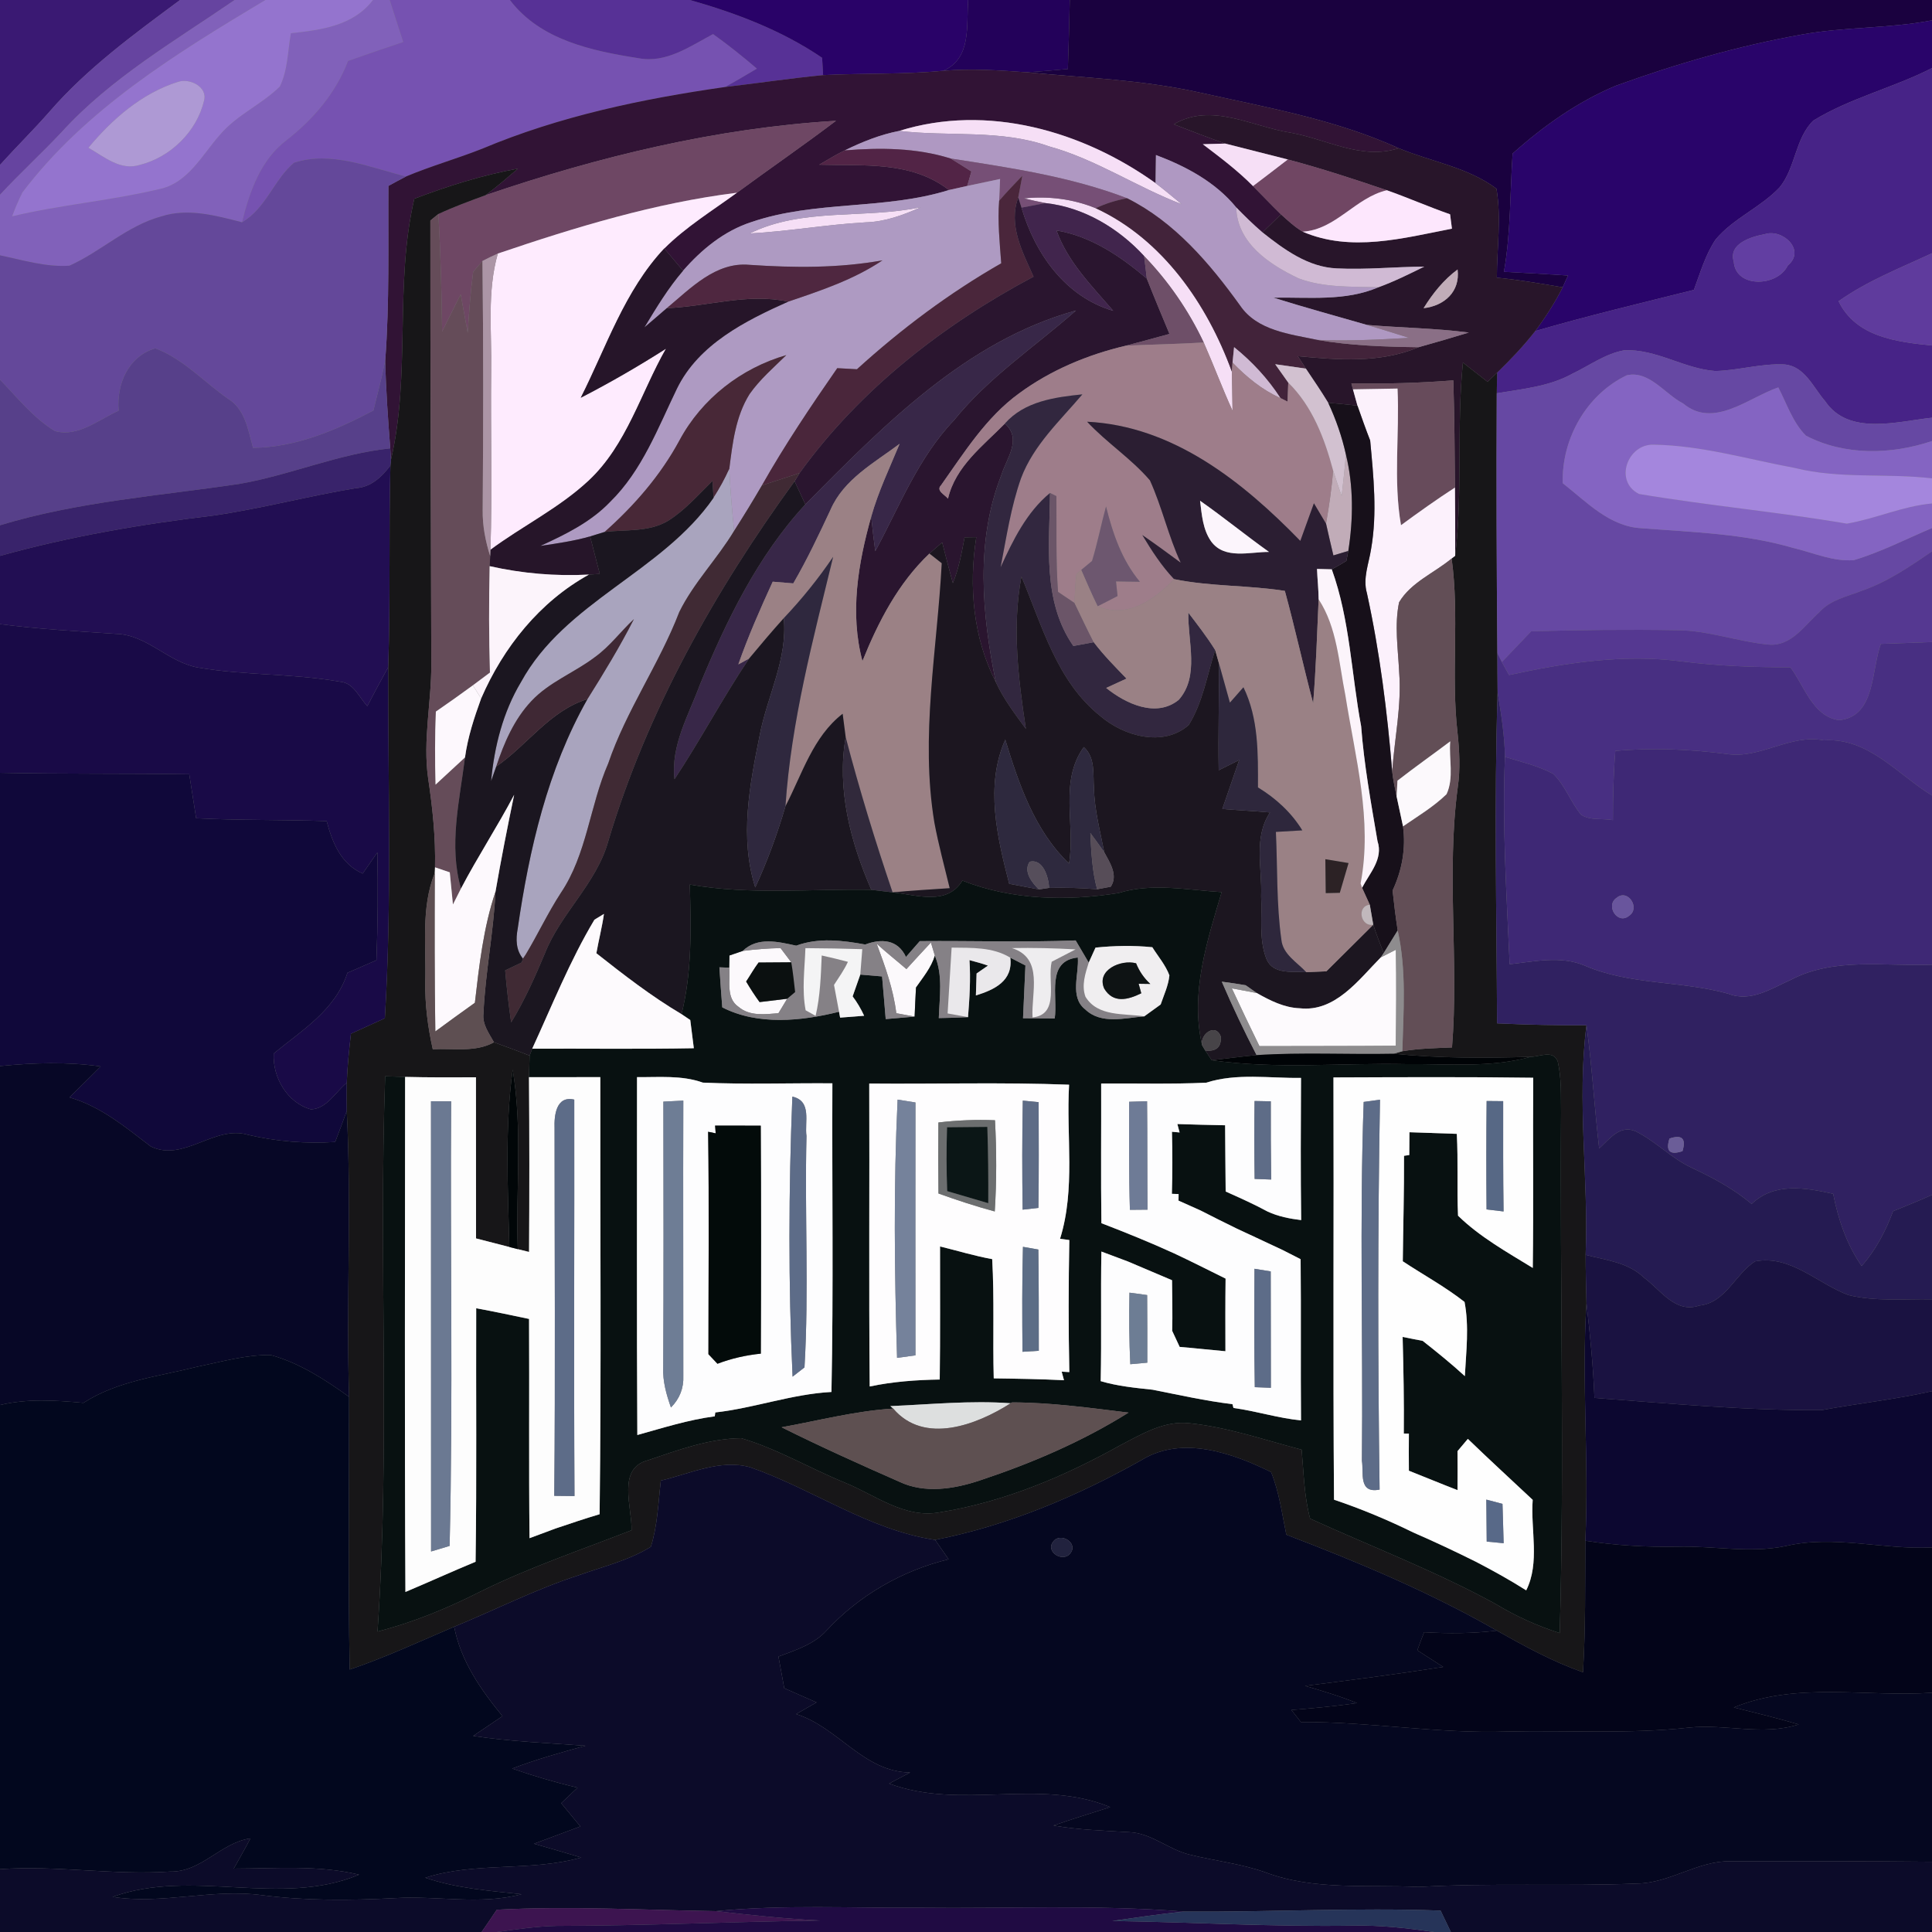 <?xml version="1.0" encoding="UTF-8" ?>
<!DOCTYPE svg PUBLIC "-//W3C//DTD SVG 1.1//EN" "http://www.w3.org/Graphics/SVG/1.1/DTD/svg11.dtd">
<svg width="250pt" height="250pt" viewBox="0 0 250 250" version="1.1" xmlns="http://www.w3.org/2000/svg">
<rect x="0" y="0" width="250" height="250" fill="#808080" stroke="none"/>
<g id="#3a1973ff">
<path fill="#3a1973" opacity="1.00" d=" M 0.00 0.00 L 23.30 0.00 C 17.34 4.42 11.26 8.84 6.38 14.48 C 4.32 16.83 2.09 19.02 0.00 21.34 L 0.00 0.00 Z" />
</g>
<g id="#6644a0ff">
<path fill="#6644a0" opacity="1.00" d=" M 23.30 0.00 L 30.37 0.00 C 22.65 5.30 14.39 10.07 8.02 17.05 C 5.41 19.84 2.59 22.41 0.00 25.21 L 0.00 21.34 C 2.09 19.02 4.32 16.83 6.38 14.48 C 11.26 8.84 17.34 4.42 23.30 0.00 Z" />
</g>
<g id="#8161baff">
<path fill="#8161ba" opacity="1.00" d=" M 30.37 0.00 L 34.34 0.00 C 22.86 6.88 11.10 14.07 2.90 24.90 C 2.40 25.91 1.96 26.93 1.57 27.99 C 7.81 26.50 14.23 25.98 20.47 24.50 C 24.31 23.78 26.11 20.08 28.48 17.42 C 30.64 14.87 33.84 13.53 36.21 11.20 C 37.25 9.07 37.23 6.60 37.64 4.30 C 41.53 3.88 45.70 3.36 48.26 0.00 L 50.43 0.00 C 51.01 1.81 51.59 3.63 52.18 5.44 C 49.79 6.24 47.41 7.05 45.04 7.89 C 43.46 12.04 40.56 15.42 37.10 18.13 C 33.72 20.68 32.30 24.80 31.32 28.76 C 27.95 27.90 24.33 26.89 20.88 28.00 C 16.46 29.20 13.10 32.53 8.99 34.38 C 5.94 34.59 2.96 33.65 0.00 33.04 L 0.00 25.21 C 2.59 22.41 5.41 19.84 8.02 17.05 C 14.39 10.07 22.65 5.30 30.37 0.00 Z" />
</g>
<g id="#9474ceff">
<path fill="#9474ce" opacity="1.00" d=" M 34.34 0.00 L 48.26 0.00 C 45.70 3.36 41.53 3.88 37.64 4.30 C 37.23 6.60 37.25 9.07 36.21 11.20 C 33.84 13.53 30.64 14.87 28.48 17.42 C 26.11 20.08 24.31 23.78 20.47 24.50 C 14.23 25.98 7.81 26.50 1.57 27.99 C 1.96 26.93 2.40 25.91 2.90 24.90 C 11.10 14.07 22.86 6.88 34.34 0.00 M 11.44 19.12 C 13.46 20.27 15.58 22.13 18.09 21.34 C 22.05 20.35 25.46 17.03 26.40 13.04 C 26.91 11.22 24.52 10.07 23.01 10.60 C 18.35 12.07 14.51 15.42 11.44 19.12 Z" />
</g>
<g id="#7652b1ff">
<path fill="#7652b1" opacity="1.00" d=" M 50.43 0.00 L 65.98 0.00 C 69.91 5.18 76.56 6.58 82.62 7.53 C 86.19 8.22 89.29 5.99 92.27 4.41 C 94.23 5.81 96.11 7.31 97.94 8.88 C 96.57 9.69 95.21 10.51 93.81 11.26 C 83.11 12.79 72.41 15.03 62.41 19.24 C 59.15 20.53 55.77 21.48 52.54 22.84 C 47.87 21.67 42.84 19.48 38.04 21.06 C 35.43 23.26 34.42 26.97 31.32 28.76 C 32.30 24.80 33.72 20.68 37.10 18.13 C 40.56 15.42 43.46 12.04 45.04 7.89 C 47.41 7.05 49.79 6.24 52.18 5.44 C 51.59 3.63 51.01 1.81 50.43 0.00 Z" />
</g>
<g id="#573196ff">
<path fill="#573196" opacity="1.00" d=" M 65.98 0.00 L 89.27 0.00 C 95.28 1.70 101.19 3.95 106.38 7.48 C 106.42 8.23 106.46 8.98 106.51 9.72 C 102.26 10.13 98.04 10.77 93.81 11.26 C 95.21 10.51 96.57 9.69 97.94 8.88 C 96.11 7.31 94.23 5.81 92.27 4.41 C 89.29 5.99 86.19 8.22 82.62 7.53 C 76.56 6.58 69.91 5.18 65.98 0.00 Z" />
</g>
<g id="#290268ff">
<path fill="#290268" opacity="1.00" d=" M 89.27 0.00 L 125.28 0.00 C 125.03 3.30 125.75 7.54 122.06 9.16 C 116.89 9.65 111.69 9.46 106.51 9.72 C 106.46 8.98 106.42 8.23 106.38 7.48 C 101.19 3.95 95.28 1.70 89.27 0.00 Z" />
</g>
<g id="#23015aff">
<path fill="#23015a" opacity="1.00" d=" M 125.28 0.00 L 138.43 0.00 C 138.37 2.98 138.28 5.96 138.18 8.93 C 136.38 9.09 134.58 9.26 132.78 9.35 C 129.21 9.09 125.63 8.86 122.06 9.16 C 125.75 7.54 125.03 3.30 125.28 0.00 Z" />
</g>
<g id="#1a013fff">
<path fill="#1a013f" opacity="1.00" d=" M 138.43 0.00 L 250.00 0.00 L 250.00 2.63 C 244.44 3.71 238.73 3.45 233.16 4.47 C 224.96 5.93 216.93 8.25 209.10 11.09 C 204.16 13.15 199.70 16.32 195.73 19.87 C 195.39 24.97 195.50 30.11 194.61 35.17 C 197.38 35.32 200.15 35.46 202.91 35.65 C 202.67 36.16 202.43 36.67 202.21 37.18 C 199.38 36.70 196.55 36.21 193.69 35.93 C 193.70 32.10 194.29 28.22 193.64 24.42 C 189.95 21.64 185.19 20.93 180.99 19.18 C 172.74 15.43 163.76 13.88 154.98 11.92 C 147.68 10.32 140.19 10.06 132.78 9.35 C 134.58 9.26 136.38 9.09 138.18 8.93 C 138.28 5.96 138.37 2.98 138.43 0.00 Z" />
</g>
<g id="#29046aff">
<path fill="#29046a" opacity="1.00" d=" M 233.16 4.47 C 238.73 3.45 244.44 3.71 250.00 2.63 L 250.00 8.81 C 245.01 11.36 239.44 12.67 234.65 15.60 C 232.28 17.90 232.36 21.73 230.27 24.26 C 227.81 26.86 224.32 28.23 222.01 30.98 C 220.68 32.96 220.02 35.29 219.19 37.51 C 212.33 39.23 205.45 40.86 198.66 42.84 C 199.99 41.05 201.20 39.17 202.21 37.18 C 202.43 36.67 202.67 36.16 202.91 35.65 C 200.15 35.46 197.38 35.32 194.61 35.17 C 195.50 30.11 195.39 24.97 195.73 19.87 C 199.70 16.32 204.16 13.15 209.10 11.09 C 216.93 8.25 224.96 5.93 233.16 4.47 Z" />
</g>
<g id="#311335ff">
<path fill="#311335" opacity="1.00" d=" M 106.51 9.72 C 111.69 9.46 116.89 9.65 122.06 9.16 C 125.63 8.86 129.21 9.09 132.78 9.35 C 140.19 10.06 147.68 10.32 154.98 11.92 C 163.76 13.88 172.74 15.43 180.99 19.18 C 176.19 20.75 171.64 17.99 167.00 17.17 C 162.01 16.39 156.77 13.21 151.89 16.08 C 154.10 16.94 156.31 17.80 158.55 18.58 C 157.82 18.60 156.37 18.64 155.64 18.66 C 157.89 20.37 160.16 22.07 162.15 24.09 C 163.36 25.30 164.53 26.55 165.76 27.74 C 164.96 28.52 164.16 29.30 163.36 30.07 C 162.17 29.05 161.05 27.95 159.96 26.83 C 157.27 23.55 153.48 21.53 149.58 20.06 C 149.56 20.97 149.54 22.79 149.53 23.70 C 140.09 16.94 127.75 13.38 116.36 16.94 C 113.89 17.42 111.55 18.36 109.31 19.46 C 108.17 20.01 107.10 20.68 106.01 21.31 C 111.76 21.48 117.93 20.81 122.79 24.59 C 114.46 27.19 105.49 25.91 97.22 28.74 C 93.71 29.88 90.78 32.28 88.39 35.03 C 87.58 34.07 86.77 33.11 85.96 32.15 C 88.77 29.35 92.17 27.27 95.36 24.94 C 99.62 21.81 103.97 18.82 108.18 15.63 C 92.68 16.57 77.51 20.25 62.85 25.25 C 64.29 24.17 65.66 22.99 67.02 21.82 C 62.43 22.66 57.97 24.06 53.61 25.72 C 51.02 36.82 53.18 48.41 50.59 59.49 L 50.50 58.02 C 50.21 54.24 49.93 50.45 49.85 46.65 C 50.41 39.14 50.21 31.59 50.26 24.06 C 51.01 23.64 51.77 23.24 52.54 22.84 C 55.77 21.48 59.15 20.53 62.41 19.24 C 72.41 15.03 83.11 12.79 93.81 11.26 C 98.04 10.77 102.26 10.13 106.51 9.72 Z" />
</g>
<g id="#472387ff">
<path fill="#472387" opacity="1.00" d=" M 234.65 15.60 C 239.44 12.67 245.01 11.36 250.00 8.81 L 250.00 32.77 C 245.89 34.69 241.63 36.34 237.91 38.98 C 240.17 43.62 245.44 44.24 250.00 44.71 L 250.00 54.05 C 245.50 54.54 239.21 56.41 236.18 51.92 C 234.64 50.16 233.55 47.38 230.90 47.16 C 227.89 47.01 224.95 47.94 221.96 48.01 C 217.90 47.72 214.29 45.12 210.16 45.33 C 207.70 45.77 205.64 47.33 203.42 48.38 C 200.43 50.03 196.98 50.33 193.68 50.89 C 193.69 50.22 193.71 48.88 193.73 48.22 C 195.48 46.53 197.16 44.76 198.66 42.84 C 205.45 40.86 212.33 39.23 219.19 37.51 C 220.02 35.29 220.68 32.96 222.01 30.98 C 224.32 28.23 227.81 26.86 230.27 24.26 C 232.36 21.73 232.28 17.90 234.65 15.60 M 228.37 30.30 C 226.61 30.63 223.63 31.51 224.35 33.86 C 224.58 37.31 230.00 37.14 231.34 34.35 C 233.72 32.39 230.67 29.55 228.37 30.30 Z" />
</g>
<g id="#ae99d4ff">
<path fill="#ae99d4" opacity="1.00" d=" M 11.44 19.12 C 14.51 15.42 18.35 12.07 23.01 10.60 C 24.52 10.07 26.91 11.22 26.40 13.04 C 25.46 17.03 22.05 20.35 18.09 21.34 C 15.58 22.13 13.46 20.27 11.44 19.12 Z" />
</g>
<g id="#28152aff">
<path fill="#28152a" opacity="1.00" d=" M 151.89 16.08 C 156.77 13.21 162.01 16.39 167.00 17.17 C 171.64 17.99 176.19 20.75 180.99 19.18 C 185.19 20.93 189.95 21.64 193.64 24.42 C 194.29 28.22 193.70 32.10 193.69 35.93 C 196.55 36.21 199.38 36.70 202.21 37.18 C 201.20 39.17 199.99 41.05 198.66 42.84 C 197.16 44.76 195.48 46.53 193.73 48.22 C 193.31 48.61 192.90 49.01 192.49 49.41 C 191.42 48.58 190.37 47.74 189.30 46.92 C 188.46 55.23 189.30 63.62 188.30 71.92 C 188.31 68.97 188.30 66.03 188.27 63.09 C 188.24 58.46 188.20 53.84 188.06 49.22 C 183.67 49.57 179.27 49.68 174.87 49.61 L 175.07 50.38 C 175.22 50.91 175.51 51.98 175.66 52.51 C 174.40 52.33 173.13 52.23 171.87 52.12 C 170.95 50.61 169.96 49.16 168.98 47.70 C 168.72 47.30 168.20 46.49 167.94 46.09 C 173.17 46.57 178.57 47.02 183.56 44.93 C 185.73 44.33 187.90 43.69 190.06 43.03 C 185.68 42.46 181.26 42.42 176.86 42.04 C 172.83 40.88 168.78 39.77 164.78 38.52 C 169.32 38.43 174.07 39.02 178.37 37.17 C 180.41 36.43 182.35 35.46 184.30 34.50 C 180.53 34.52 176.76 34.92 172.99 34.73 C 169.28 34.58 166.16 32.29 163.36 30.07 C 164.16 29.30 164.96 28.52 165.76 27.74 C 166.65 28.54 167.53 29.37 168.57 29.98 C 174.80 32.67 181.55 30.82 187.88 29.59 C 187.82 29.12 187.70 28.19 187.64 27.73 C 184.88 26.77 182.21 25.59 179.46 24.62 C 175.23 23.18 170.98 21.79 166.66 20.64 C 163.96 19.94 161.25 19.28 158.55 18.58 C 156.31 17.80 154.10 16.94 151.89 16.08 M 184.21 39.88 C 186.90 39.58 188.97 37.74 188.61 34.87 C 186.80 36.21 185.39 37.98 184.21 39.88 Z" />
</g>
<g id="#6e4764ff">
<path fill="#6e4764" opacity="1.00" d=" M 62.85 25.25 C 77.51 20.25 92.68 16.57 108.18 15.63 C 103.97 18.82 99.62 21.81 95.36 24.94 C 84.76 26.26 74.50 29.39 64.42 32.81 C 63.74 33.11 63.08 33.43 62.43 33.77 C 62.13 34.12 61.53 34.82 61.23 35.17 C 60.88 37.79 60.70 40.44 60.52 43.07 C 60.22 41.41 59.91 39.75 59.61 38.09 C 58.80 39.69 58.01 41.30 57.21 42.91 C 57.15 37.83 57.01 32.76 56.73 27.69 C 58.72 26.76 60.79 26.01 62.85 25.25 Z" />
</g>
<g id="#f6dff6ff">
<path fill="#f6dff6" opacity="1.00" d=" M 116.36 16.94 C 127.75 13.38 140.09 16.94 149.53 23.70 C 150.68 24.56 151.78 25.51 152.90 26.42 C 147.06 24.19 141.81 20.61 135.75 18.94 C 129.52 16.71 122.81 17.71 116.36 16.94 Z" />
<path fill="#f6dff6" opacity="1.00" d=" M 155.64 18.66 C 156.37 18.64 157.82 18.60 158.55 18.58 C 161.25 19.28 163.96 19.94 166.66 20.64 C 165.16 21.80 163.66 22.95 162.15 24.09 C 160.16 22.07 157.89 20.37 155.64 18.66 Z" />
<path fill="#f6dff6" opacity="1.00" d=" M 132.51 25.67 C 135.67 25.35 138.84 25.74 141.78 26.94 C 150.43 30.94 156.21 39.35 159.40 48.08 C 159.43 49.77 159.47 51.46 159.49 53.15 C 158.16 50.24 157.05 47.24 155.76 44.32 C 153.82 40.20 151.21 36.41 148.05 33.13 C 144.73 29.52 140.23 26.82 135.29 26.28 C 134.36 26.10 133.43 25.90 132.51 25.67 Z" />
<path fill="#f6dff6" opacity="1.00" d=" M 97.01 30.21 C 103.85 26.83 111.86 28.36 119.17 26.81 C 116.90 27.82 114.54 28.70 112.02 28.77 C 107.00 29.05 102.03 29.94 97.01 30.21 Z" />
</g>
<g id="#af98c2ff">
<path fill="#af98c2" opacity="1.00" d=" M 109.31 19.46 C 111.55 18.36 113.89 17.42 116.36 16.94 C 122.81 17.71 129.52 16.71 135.75 18.94 C 141.81 20.61 147.06 24.19 152.90 26.42 C 151.78 25.51 150.68 24.56 149.53 23.70 C 149.54 22.79 149.56 20.97 149.58 20.06 C 153.48 21.53 157.27 23.55 159.96 26.83 C 160.10 31.50 164.26 34.22 168.03 36.02 C 171.31 37.25 174.91 37.07 178.37 37.17 C 174.07 39.02 169.32 38.43 164.78 38.52 C 168.78 39.77 172.83 40.88 176.86 42.04 C 178.70 42.57 180.51 43.15 182.34 43.72 C 178.38 43.95 174.41 44.15 170.45 43.98 C 166.91 43.23 162.67 42.79 160.47 39.54 C 156.53 34.07 151.98 28.71 145.84 25.65 C 138.53 22.85 130.71 21.71 123.01 20.51 C 118.57 19.12 113.90 19.09 109.31 19.46 Z" />
</g>
<g id="#522446ff">
<path fill="#522446" opacity="1.00" d=" M 106.01 21.31 C 107.10 20.68 108.17 20.01 109.31 19.46 C 113.90 19.09 118.57 19.12 123.01 20.51 C 123.91 21.06 124.81 21.62 125.70 22.19 C 125.57 22.66 125.30 23.59 125.16 24.06 C 124.37 24.23 123.58 24.41 122.79 24.59 C 117.93 20.81 111.76 21.48 106.01 21.31 Z" />
</g>
<g id="#64489aff">
<path fill="#64489a" opacity="1.00" d=" M 38.04 21.06 C 42.84 19.48 47.87 21.67 52.54 22.84 C 51.77 23.24 51.01 23.64 50.26 24.06 C 50.21 31.59 50.41 39.14 49.85 46.65 C 49.41 48.83 48.85 50.97 48.32 53.12 C 43.48 55.67 38.30 57.89 32.74 57.95 C 32.09 55.61 31.72 52.90 29.43 51.55 C 26.35 49.37 23.65 46.41 20.09 45.07 C 16.58 46.13 15.06 49.72 15.35 53.14 C 12.75 54.31 10.11 56.60 7.11 55.78 C 4.31 54.09 2.25 51.45 0.00 49.13 L 0.00 33.04 C 2.96 33.65 5.94 34.59 8.99 34.38 C 13.10 32.53 16.46 29.20 20.88 28.00 C 24.33 26.89 27.95 27.90 31.32 28.76 C 34.42 26.97 35.43 23.26 38.04 21.06 Z" />
</g>
<g id="#704663ff">
<path fill="#704663" opacity="1.00" d=" M 166.66 20.64 C 170.98 21.79 175.23 23.18 179.46 24.62 C 175.40 25.56 172.87 29.71 168.57 29.98 C 167.53 29.37 166.65 28.54 165.76 27.74 C 164.53 26.55 163.36 25.30 162.15 24.09 C 163.66 22.95 165.16 21.80 166.66 20.64 Z" />
</g>
<g id="#764f76ff">
<path fill="#764f76" opacity="1.00" d=" M 123.01 20.51 C 130.71 21.71 138.53 22.85 145.84 25.65 C 144.44 25.91 143.08 26.33 141.78 26.94 C 138.84 25.74 135.67 25.35 132.51 25.67 C 133.43 25.90 134.36 26.10 135.29 26.28 C 134.51 26.43 132.95 26.72 132.18 26.87 L 131.76 25.55 C 131.89 24.84 132.16 23.44 132.29 22.74 C 131.27 23.81 130.25 24.86 129.29 25.98 C 129.32 25.27 129.38 23.86 129.41 23.16 C 127.99 23.46 126.58 23.76 125.16 24.06 C 125.30 23.59 125.57 22.66 125.70 22.19 C 124.81 21.62 123.91 21.06 123.01 20.51 Z" />
</g>
<g id="#171618ff">
<path fill="#171618" opacity="1.00" d=" M 53.61 25.72 C 57.97 24.06 62.43 22.66 67.02 21.82 C 65.66 22.99 64.29 24.17 62.85 25.25 C 60.79 26.01 58.72 26.76 56.73 27.69 C 56.47 27.90 55.95 28.32 55.69 28.54 C 55.68 47.68 55.76 66.84 55.81 85.99 C 55.83 90.90 54.70 95.79 55.40 100.70 C 55.97 104.51 56.38 108.36 56.29 112.23 L 56.26 112.96 C 54.46 117.45 55.16 122.34 55.03 127.04 C 54.98 129.98 55.36 132.90 56.00 135.77 C 58.63 135.62 61.52 136.21 63.92 134.87 C 65.45 135.45 67.01 135.98 68.53 136.60 C 68.51 137.30 68.47 138.69 68.45 139.39 C 68.51 146.92 68.51 154.46 68.46 162.00 L 67.00 161.64 C 66.73 153.90 67.64 146.09 66.34 138.41 C 65.31 146.01 65.72 153.72 65.91 161.36 C 64.47 160.99 63.03 160.62 61.60 160.25 C 61.60 153.30 61.60 146.35 61.59 139.40 C 58.54 139.41 55.48 139.43 52.42 139.35 C 51.78 139.33 50.49 139.29 49.84 139.27 C 48.99 163.21 50.51 187.21 48.85 211.12 C 53.44 209.95 57.82 208.14 62.04 206.01 C 68.40 202.85 75.13 200.58 81.72 198.01 C 81.80 195.02 79.79 190.00 83.86 188.95 C 87.76 187.63 91.76 186.15 95.91 186.10 C 100.57 187.47 104.78 190.00 109.27 191.83 C 113.24 193.44 117.08 196.55 121.62 195.69 C 129.89 194.36 137.73 191.06 145.01 186.99 C 147.78 185.55 150.71 183.78 153.97 184.17 C 158.91 184.69 163.64 186.33 168.43 187.59 C 168.70 190.57 168.75 193.60 169.53 196.51 C 177.52 200.15 185.78 203.31 193.51 207.54 C 196.12 209.12 198.91 210.39 201.83 211.32 C 202.46 188.88 201.84 166.41 202.00 143.96 C 201.97 141.76 202.07 139.51 201.57 137.35 C 200.96 135.81 199.28 136.74 198.08 136.75 C 192.16 136.93 186.22 136.95 180.32 136.35 L 181.46 136.03 C 183.58 135.67 185.74 135.63 187.89 135.54 C 188.79 124.35 187.14 113.06 188.63 101.89 C 188.98 99.54 188.85 97.15 188.60 94.80 C 187.74 87.31 188.87 79.75 187.84 72.27 L 188.30 71.92 C 189.30 63.62 188.46 55.23 189.30 46.92 C 190.37 47.74 191.42 48.58 192.49 49.41 C 192.90 49.01 193.31 48.61 193.73 48.22 C 193.71 48.88 193.69 50.22 193.68 50.89 C 193.62 62.10 193.66 73.31 193.76 84.52 C 193.77 86.21 193.77 87.90 193.79 89.59 C 193.33 103.86 193.66 118.15 193.72 132.42 C 197.58 132.60 201.43 132.69 205.29 132.67 C 204.02 142.54 205.58 152.47 205.18 162.38 C 205.18 164.45 205.24 166.53 205.29 168.62 C 204.63 178.86 205.64 189.12 205.14 199.37 C 205.11 205.04 205.18 210.72 204.84 216.39 C 200.93 215.02 197.29 213.03 193.69 211.00 C 185.01 206.03 175.78 202.15 166.45 198.59 C 165.89 195.87 165.53 193.08 164.48 190.49 C 159.49 188.02 152.98 185.73 147.77 188.90 C 139.41 193.60 130.44 197.40 121.00 199.26 C 112.39 197.96 105.16 192.68 97.07 189.86 C 93.17 188.78 89.26 190.71 85.51 191.59 C 85.18 194.45 85.09 197.38 84.22 200.15 C 81.35 201.93 78.02 202.71 74.88 203.84 C 69.34 205.63 64.14 208.29 58.77 210.50 C 54.29 212.41 49.87 214.47 45.25 216.04 C 45.03 204.28 45.19 192.51 45.17 180.75 C 44.79 168.41 45.51 156.06 44.87 143.74 C 44.85 142.53 44.85 141.32 44.87 140.12 C 44.95 137.99 45.17 135.87 45.41 133.76 C 46.87 133.09 48.34 132.42 49.80 131.76 C 50.72 116.64 50.20 101.48 50.23 86.34 C 50.54 77.64 50.28 68.93 50.52 60.23 L 50.59 59.49 C 53.18 48.41 51.02 36.82 53.61 25.72 Z" />
</g>
<g id="#feebfeff">
<path fill="#feebfe" opacity="1.00" d=" M 64.42 32.81 C 74.50 29.39 84.76 26.26 95.36 24.94 C 92.17 27.27 88.77 29.35 85.96 32.15 C 80.81 37.64 78.48 44.89 75.15 51.47 C 78.92 49.53 82.60 47.40 86.18 45.12 C 82.92 50.84 81.11 57.58 76.18 62.19 C 72.37 65.75 67.63 68.06 63.46 71.15 C 63.72 63.44 63.47 55.73 63.56 48.03 C 63.65 42.95 63.00 37.77 64.42 32.81 Z" />
</g>
<g id="#ae9ac2ff">
<path fill="#ae9ac2" opacity="1.00" d=" M 122.79 24.59 C 123.58 24.41 124.37 24.23 125.16 24.06 C 126.58 23.76 127.99 23.46 129.41 23.16 C 129.38 23.86 129.32 25.27 129.29 25.98 C 129.08 28.68 129.36 31.38 129.56 34.07 C 122.84 37.91 116.61 42.58 110.89 47.78 C 110.04 47.73 109.19 47.69 108.34 47.64 C 104.91 52.58 101.55 57.58 98.59 62.81 C 97.43 64.80 96.23 66.76 94.99 68.70 C 94.73 66.03 94.49 63.36 94.37 60.68 C 94.79 57.37 95.18 53.89 96.99 51.00 C 98.32 49.10 100.10 47.57 101.75 45.95 C 95.90 47.64 90.82 51.59 87.93 56.97 C 85.48 61.51 82.08 65.42 78.24 68.83 C 77.77 68.97 76.83 69.26 76.36 69.41 C 74.26 70.01 72.09 70.32 69.93 70.64 C 73.17 69.16 76.46 67.55 78.96 64.93 C 83.09 60.88 85.13 55.38 87.60 50.28 C 90.40 44.55 96.44 41.51 102.00 39.03 C 106.21 37.60 110.47 36.19 114.19 33.69 C 108.50 34.71 102.74 34.66 96.99 34.27 C 92.61 33.86 89.37 37.31 86.29 39.87 C 85.32 40.70 84.37 41.54 83.39 42.36 C 84.92 39.83 86.45 37.28 88.39 35.03 C 90.78 32.28 93.71 29.88 97.22 28.74 C 105.49 25.91 114.46 27.19 122.79 24.59 M 97.01 30.21 C 102.03 29.94 107.00 29.05 112.02 28.77 C 114.54 28.70 116.90 27.82 119.17 26.81 C 111.86 28.36 103.85 26.83 97.01 30.21 Z" />
</g>
<g id="#4a263bff">
<path fill="#4a263b" opacity="1.00" d=" M 129.29 25.98 C 130.25 24.86 131.27 23.81 132.29 22.74 C 132.16 23.44 131.89 24.84 131.76 25.55 C 130.44 29.14 132.30 32.58 133.74 35.80 C 122.02 42.02 111.26 50.42 103.46 61.22 C 101.84 61.75 100.21 62.29 98.59 62.81 C 101.55 57.58 104.91 52.58 108.34 47.64 C 109.19 47.69 110.04 47.73 110.89 47.78 C 116.61 42.58 122.84 37.91 129.56 34.07 C 129.36 31.38 129.08 28.68 129.29 25.98 Z" />
</g>
<g id="#fde7fdff">
<path fill="#fde7fd" opacity="1.00" d=" M 168.57 29.98 C 172.87 29.71 175.40 25.56 179.46 24.62 C 182.21 25.59 184.88 26.77 187.64 27.73 C 187.70 28.19 187.82 29.12 187.88 29.59 C 181.55 30.82 174.80 32.67 168.57 29.98 Z" />
</g>
<g id="#2a152fff">
<path fill="#2a152f" opacity="1.00" d=" M 133.74 35.80 C 132.30 32.58 130.44 29.14 131.76 25.55 L 132.18 26.87 C 133.93 32.81 137.85 38.41 144.05 40.22 C 141.28 36.99 138.17 33.91 136.71 29.82 C 141.19 30.57 145.00 33.17 148.40 36.05 C 149.34 38.45 150.34 40.83 151.33 43.21 C 149.45 43.72 147.58 44.24 145.70 44.73 C 140.75 45.89 135.96 47.89 131.86 50.91 C 127.60 54.00 124.77 58.56 121.77 62.79 C 121.07 63.50 122.29 64.03 122.67 64.53 C 123.64 60.34 127.19 57.71 130.03 54.81 C 132.29 56.82 130.26 59.26 129.59 61.44 C 126.21 70.01 127.05 79.44 128.86 88.27 C 125.91 82.50 125.34 75.85 126.33 69.51 C 125.82 69.52 125.32 69.53 124.82 69.53 C 124.44 71.53 124.08 73.56 123.30 75.45 C 122.82 73.70 122.36 71.95 121.92 70.19 C 121.36 70.67 120.81 71.14 120.27 71.63 C 116.23 75.46 113.66 80.44 111.60 85.54 C 109.94 79.34 111.04 72.89 112.74 66.84 C 112.88 68.33 113.06 69.83 113.26 71.32 C 116.39 65.53 118.82 59.22 123.44 54.39 C 127.92 48.82 133.92 44.86 139.23 40.18 C 124.99 44.11 114.30 55.10 104.21 65.27 C 103.86 64.52 103.17 63.02 102.82 62.27 C 102.98 62.00 103.30 61.48 103.46 61.22 C 111.26 50.42 122.02 42.02 133.74 35.80 Z" />
</g>
<g id="#42233aff">
<path fill="#42233a" opacity="1.00" d=" M 141.78 26.94 C 143.08 26.33 144.44 25.91 145.84 25.65 C 151.98 28.71 156.53 34.07 160.47 39.54 C 162.67 42.79 166.91 43.23 170.45 43.98 C 174.78 44.73 179.17 44.87 183.56 44.93 C 178.57 47.02 173.17 46.57 167.94 46.09 C 168.20 46.49 168.72 47.30 168.98 47.70 C 167.99 47.56 166.00 47.27 165.01 47.13 C 165.44 47.72 166.28 48.91 166.70 49.51 C 166.68 50.12 166.63 51.35 166.61 51.97 C 166.38 51.85 165.92 51.63 165.69 51.51 C 164.06 49.00 162.02 46.79 159.69 44.92 C 159.64 45.42 159.54 46.42 159.49 46.92 L 159.40 48.08 C 156.21 39.35 150.43 30.94 141.78 26.94 Z" />
</g>
<g id="#41254dff">
<path fill="#41254d" opacity="1.00" d=" M 132.18 26.87 C 132.95 26.72 134.51 26.43 135.29 26.28 C 140.23 26.82 144.73 29.52 148.05 33.13 C 148.14 33.86 148.31 35.32 148.40 36.05 C 145.00 33.17 141.19 30.57 136.71 29.82 C 138.17 33.91 141.28 36.99 144.05 40.22 C 137.85 38.41 133.93 32.81 132.18 26.87 Z" />
</g>
<g id="#654c59ff">
<path fill="#654c59" opacity="1.00" d=" M 55.69 28.54 C 55.95 28.32 56.47 27.90 56.73 27.69 C 57.01 32.76 57.15 37.83 57.21 42.91 C 58.01 41.30 58.80 39.69 59.61 38.09 C 59.91 39.75 60.22 41.41 60.52 43.07 C 60.70 40.44 60.88 37.79 61.23 35.17 C 61.53 34.82 62.13 34.12 62.43 33.77 C 62.56 44.52 62.54 55.26 62.46 66.01 C 62.43 68.04 62.82 70.03 63.43 71.96 C 63.40 72.39 63.38 72.83 63.36 73.26 C 63.26 77.85 63.26 82.45 63.40 87.03 C 62.66 87.58 61.93 88.13 61.19 88.68 C 59.61 89.84 58.01 90.97 56.40 92.08 C 56.27 95.23 56.27 98.38 56.36 101.53 C 57.64 100.36 58.90 99.19 60.17 98.01 C 59.47 103.62 58.04 109.38 59.65 114.98 C 59.30 115.66 58.95 116.35 58.61 117.04 C 58.47 115.65 58.34 114.26 58.20 112.88 C 57.72 112.72 56.77 112.39 56.29 112.23 C 56.38 108.36 55.97 104.51 55.40 100.70 C 54.70 95.79 55.83 90.90 55.81 85.99 C 55.76 66.84 55.68 47.68 55.69 28.54 Z" />
</g>
<g id="#d0bad4ff">
<path fill="#d0bad4" opacity="1.00" d=" M 159.96 26.83 C 161.05 27.95 162.17 29.05 163.36 30.07 C 166.16 32.29 169.28 34.58 172.99 34.73 C 176.76 34.92 180.53 34.52 184.30 34.50 C 182.35 35.46 180.41 36.43 178.37 37.17 C 174.91 37.07 171.31 37.25 168.03 36.02 C 164.26 34.22 160.10 31.50 159.96 26.83 Z" />
<path fill="#d0bad4" opacity="1.00" d=" M 159.69 44.92 C 162.02 46.79 164.06 49.00 165.69 51.51 C 163.31 50.45 161.29 48.78 159.49 46.92 C 159.54 46.42 159.64 45.42 159.69 44.92 Z" />
</g>
<g id="#623ea2ff">
<path fill="#623ea2" opacity="1.00" d=" M 228.37 30.30 C 230.67 29.55 233.72 32.39 231.34 34.35 C 230.00 37.14 224.58 37.31 224.35 33.86 C 223.63 31.51 226.61 30.63 228.37 30.30 Z" />
</g>
<g id="#261529ff">
<path fill="#261529" opacity="1.00" d=" M 75.15 51.47 C 78.48 44.89 80.81 37.64 85.96 32.15 C 86.77 33.11 87.58 34.07 88.39 35.03 C 86.45 37.28 84.92 39.83 83.39 42.36 C 84.37 41.54 85.32 40.70 86.29 39.87 C 91.54 39.67 96.75 37.89 102.00 39.03 C 96.44 41.51 90.40 44.55 87.60 50.28 C 85.13 55.38 83.09 60.88 78.96 64.93 C 76.46 67.55 73.17 69.16 69.93 70.64 C 72.09 70.32 74.26 70.01 76.36 69.41 C 76.78 71.02 77.19 72.64 77.61 74.26 C 77.14 74.29 76.67 74.32 76.21 74.35 C 71.89 74.58 67.58 74.21 63.36 73.26 C 63.38 72.83 63.40 72.39 63.43 71.96 L 63.46 71.15 C 67.63 68.06 72.37 65.75 76.18 62.19 C 81.11 57.58 82.92 50.84 86.18 45.12 C 82.60 47.40 78.92 49.53 75.15 51.47 Z" />
</g>
<g id="#ac95a6ff">
<path fill="#ac95a6" opacity="1.00" d=" M 62.43 33.77 C 63.08 33.43 63.74 33.11 64.42 32.81 C 63.00 37.77 63.65 42.95 63.56 48.03 C 63.47 55.73 63.72 63.44 63.46 71.15 L 63.43 71.96 C 62.82 70.03 62.43 68.04 62.46 66.01 C 62.54 55.26 62.56 44.52 62.43 33.77 Z" />
</g>
<g id="#4f2740ff">
<path fill="#4f2740" opacity="1.00" d=" M 96.99 34.27 C 102.74 34.66 108.50 34.71 114.19 33.69 C 110.47 36.19 106.21 37.60 102.00 39.03 C 96.75 37.89 91.54 39.67 86.29 39.87 C 89.37 37.31 92.61 33.86 96.99 34.27 Z" />
</g>
<g id="#5f3b9dff">
<path fill="#5f3b9d" opacity="1.00" d=" M 237.91 38.98 C 241.63 36.34 245.89 34.69 250.00 32.77 L 250.00 44.71 C 245.44 44.24 240.17 43.62 237.91 38.98 Z" />
</g>
<g id="#6e4f68ff">
<path fill="#6e4f68" opacity="1.00" d=" M 148.05 33.13 C 151.21 36.41 153.82 40.20 155.76 44.32 C 152.41 44.52 149.05 44.58 145.70 44.73 C 147.58 44.24 149.45 43.72 151.33 43.21 C 150.34 40.83 149.34 38.45 148.40 36.05 C 148.31 35.32 148.14 33.86 148.05 33.13 Z" />
</g>
<g id="#c1acb8ff">
<path fill="#c1acb8" opacity="1.00" d=" M 184.21 39.88 C 185.39 37.98 186.80 36.21 188.61 34.87 C 188.97 37.74 186.90 39.58 184.21 39.88 Z" />
<path fill="#c1acb8" opacity="1.00" d=" M 174.16 58.81 C 175.16 62.89 175.12 67.16 174.47 71.29 C 173.83 71.48 173.18 71.68 172.54 71.87 C 172.21 70.50 171.90 69.13 171.59 67.76 C 171.98 65.47 172.33 63.18 172.50 60.87 C 172.85 61.98 173.23 63.08 173.61 64.18 C 173.81 62.39 174.02 60.60 174.16 58.81 Z" />
</g>
<g id="#382748ff">
<path fill="#382748" opacity="1.00" d=" M 104.21 65.27 C 114.30 55.10 124.99 44.11 139.23 40.18 C 133.92 44.86 127.92 48.82 123.44 54.39 C 118.82 59.22 116.39 65.53 113.26 71.32 C 113.06 69.83 112.88 68.33 112.74 66.84 C 113.66 63.59 115.12 60.54 116.41 57.43 C 113.13 59.89 109.18 62.01 107.47 65.96 C 105.96 69.19 104.44 72.41 102.65 75.49 C 101.76 75.42 100.88 75.34 99.99 75.27 C 98.38 78.78 96.82 82.32 95.54 85.97 C 95.89 85.78 96.58 85.41 96.93 85.22 C 93.52 90.30 90.66 95.73 87.28 100.83 C 86.78 96.47 89.10 92.58 90.55 88.64 C 94.01 80.30 98.03 71.96 104.21 65.27 Z" />
</g>
<g id="#8a6f86ff">
<path fill="#8a6f86" opacity="1.00" d=" M 176.86 42.04 C 181.26 42.42 185.68 42.46 190.06 43.03 C 187.90 43.69 185.73 44.33 183.56 44.93 C 179.17 44.87 174.78 44.73 170.45 43.98 C 174.41 44.15 178.38 43.95 182.34 43.72 C 180.51 43.15 178.70 42.57 176.86 42.04 Z" />
</g>
<g id="#9e7d8aff">
<path fill="#9e7d8a" opacity="1.00" d=" M 155.76 44.32 C 157.05 47.24 158.16 50.24 159.49 53.15 C 159.47 51.46 159.43 49.77 159.40 48.08 L 159.49 46.92 C 161.29 48.78 163.31 50.45 165.69 51.51 C 165.92 51.63 166.38 51.85 166.61 51.97 C 166.63 51.35 166.68 50.12 166.70 49.51 C 169.83 52.59 171.39 56.72 172.50 60.87 C 172.33 63.18 171.98 65.47 171.59 67.76 C 171.07 66.87 170.55 66.00 170.02 65.12 C 169.43 66.74 168.85 68.37 168.26 69.99 C 160.82 62.34 151.81 55.12 140.67 54.57 C 143.20 57.29 146.39 59.34 148.80 62.16 C 150.37 65.61 151.18 69.37 152.78 72.81 C 151.14 71.59 149.49 70.39 147.81 69.23 C 149.02 71.24 150.30 73.23 151.92 74.94 C 149.37 77.63 145.87 80.08 142.03 78.45 C 142.89 78.01 143.75 77.57 144.61 77.13 C 144.56 76.65 144.46 75.70 144.41 75.23 C 145.18 75.24 146.73 75.27 147.50 75.28 C 145.16 72.48 143.99 69.03 143.12 65.54 C 142.48 67.88 142.02 70.27 141.31 72.59 C 140.96 72.88 140.26 73.46 139.91 73.75 L 139.29 74.27 C 139.15 75.52 139.08 76.78 139.05 78.03 C 138.51 77.67 137.44 76.95 136.91 76.59 C 136.61 72.46 136.74 68.33 136.70 64.20 L 135.87 63.79 C 132.83 66.30 131.09 69.89 129.48 73.40 C 130.23 69.53 130.81 65.59 132.13 61.86 C 133.74 57.59 137.17 54.44 140.06 51.03 C 136.46 51.40 132.57 51.93 130.03 54.81 C 127.19 57.71 123.64 60.34 122.67 64.53 C 122.29 64.03 121.07 63.50 121.77 62.79 C 124.77 58.56 127.60 54.00 131.86 50.91 C 135.96 47.89 140.75 45.89 145.70 44.73 C 149.05 44.58 152.41 44.52 155.76 44.32 Z" />
</g>
<g id="#57408aff">
<path fill="#57408a" opacity="1.00" d=" M 15.35 53.14 C 15.06 49.72 16.58 46.13 20.09 45.07 C 23.65 46.41 26.35 49.37 29.43 51.55 C 31.72 52.90 32.09 55.61 32.74 57.95 C 38.30 57.89 43.48 55.67 48.32 53.12 C 48.85 50.97 49.41 48.83 49.85 46.65 C 49.93 50.45 50.21 54.24 50.50 58.02 C 43.79 58.71 37.57 61.48 30.96 62.62 C 20.61 64.16 10.06 64.91 0.00 67.97 L 0.00 49.13 C 2.25 51.45 4.31 54.09 7.11 55.78 C 10.11 56.60 12.75 54.31 15.35 53.14 Z" />
</g>
<g id="#6648a3ff">
<path fill="#6648a3" opacity="1.00" d=" M 203.42 48.38 C 205.64 47.33 207.70 45.77 210.16 45.33 C 214.29 45.12 217.90 47.72 221.96 48.01 C 224.95 47.94 227.89 47.01 230.90 47.16 C 233.55 47.38 234.64 50.16 236.18 51.92 C 239.21 56.41 245.50 54.54 250.00 54.05 L 250.00 57.07 C 244.74 58.84 238.68 58.99 233.68 56.37 C 231.97 54.65 231.21 52.24 230.11 50.13 C 226.22 51.47 221.74 55.51 217.80 52.21 C 215.43 51.00 213.41 47.91 210.51 48.56 C 205.30 51.04 202.05 56.79 202.22 62.53 C 205.30 64.93 208.26 68.15 212.43 68.35 C 218.99 68.87 225.65 69.03 232.02 70.90 C 234.61 71.50 237.18 72.70 239.89 72.48 C 243.38 71.44 246.64 69.75 250.00 68.33 L 250.00 71.35 C 247.14 73.30 244.24 75.30 240.95 76.43 C 239.03 77.19 236.84 77.61 235.41 79.23 C 233.49 80.93 231.78 83.68 228.85 83.41 C 224.86 83.03 221.03 81.57 216.99 81.55 C 210.70 81.44 204.42 81.52 198.14 81.69 C 196.88 83.02 195.61 84.35 194.34 85.67 L 193.76 84.52 C 193.66 73.31 193.62 62.10 193.68 50.89 C 196.98 50.33 200.43 50.03 203.42 48.38 Z" />
</g>
<g id="#482837ff">
<path fill="#482837" opacity="1.00" d=" M 87.93 56.97 C 90.82 51.59 95.90 47.64 101.75 45.95 C 100.10 47.57 98.32 49.10 96.99 51.00 C 95.18 53.89 94.79 57.37 94.37 60.68 C 93.79 61.98 93.10 63.22 92.33 64.42 C 92.30 63.88 92.24 62.78 92.20 62.23 C 90.35 64.03 88.63 66.04 86.42 67.41 C 83.96 68.87 80.97 68.51 78.24 68.83 C 82.08 65.42 85.48 61.51 87.93 56.97 Z" />
</g>
<g id="#d2c1d0ff">
<path fill="#d2c1d0" opacity="1.00" d=" M 165.01 47.13 C 166.00 47.27 167.99 47.56 168.98 47.70 C 169.96 49.16 170.95 50.61 171.87 52.12 C 172.87 54.26 173.65 56.50 174.16 58.81 C 174.02 60.60 173.81 62.39 173.61 64.18 C 173.23 63.08 172.85 61.98 172.50 60.87 C 171.39 56.72 169.83 52.59 166.70 49.51 C 166.28 48.91 165.44 47.72 165.01 47.13 Z" />
</g>
<g id="#8464c2ff">
<path fill="#8464c2" opacity="1.00" d=" M 210.51 48.56 C 213.41 47.91 215.43 51.00 217.80 52.21 C 221.74 55.51 226.22 51.47 230.11 50.13 C 231.21 52.24 231.97 54.65 233.68 56.37 C 238.68 58.99 244.74 58.84 250.00 57.07 L 250.00 61.90 C 244.09 61.20 238.05 62.01 232.23 60.55 C 226.18 59.43 220.18 57.64 214.00 57.54 C 210.60 57.41 208.81 62.29 212.09 63.92 C 221.01 65.42 230.06 66.24 238.98 67.76 C 242.70 67.13 246.20 65.49 250.00 65.15 L 250.00 68.33 C 246.64 69.75 243.38 71.44 239.89 72.48 C 237.18 72.70 234.61 71.50 232.02 70.90 C 225.65 69.03 218.99 68.87 212.43 68.35 C 208.26 68.15 205.30 64.93 202.22 62.53 C 202.05 56.79 205.30 51.04 210.51 48.56 Z" />
</g>
<g id="#674b5bff">
<path fill="#674b5b" opacity="1.00" d=" M 174.87 49.61 C 179.27 49.68 183.67 49.57 188.06 49.22 C 188.20 53.84 188.24 58.46 188.27 63.09 C 185.89 64.63 183.58 66.28 181.29 67.96 C 180.27 62.11 181.12 56.17 180.84 50.28 C 178.91 50.31 176.99 50.35 175.07 50.38 L 174.87 49.61 Z" />
</g>
<g id="#fcf1fcff">
<path fill="#fcf1fc" opacity="1.00" d=" M 175.07 50.38 C 176.99 50.35 178.91 50.31 180.84 50.28 C 181.12 56.17 180.27 62.11 181.29 67.96 C 183.58 66.28 185.89 64.63 188.27 63.09 C 188.30 66.03 188.31 68.97 188.30 71.92 L 187.84 72.27 C 185.59 74.15 182.57 75.35 181.04 77.94 C 180.42 80.91 180.91 83.97 181.05 86.96 C 181.39 91.28 180.45 95.54 180.15 99.83 C 179.51 92.08 178.54 84.36 176.88 76.76 C 176.32 74.83 177.13 72.92 177.42 71.03 C 178.23 66.39 177.73 61.65 177.30 57.00 C 176.72 55.52 176.19 54.01 175.66 52.51 C 175.51 51.98 175.22 50.91 175.07 50.38 Z" />
</g>
<g id="#32273fff">
<path fill="#32273f" opacity="1.00" d=" M 130.03 54.81 C 132.57 51.93 136.46 51.40 140.06 51.03 C 137.17 54.44 133.74 57.59 132.13 61.86 C 130.81 65.59 130.23 69.53 129.48 73.40 C 131.09 69.89 132.83 66.30 135.87 63.79 C 135.82 70.47 134.84 77.77 138.89 83.59 C 139.55 83.47 140.87 83.23 141.53 83.10 C 142.81 84.79 144.30 86.29 145.77 87.81 C 145.11 88.12 143.80 88.72 143.14 89.02 C 145.67 91.06 149.62 92.93 152.53 90.56 C 155.25 87.49 153.68 82.97 153.77 79.28 C 154.97 80.86 156.19 82.42 157.24 84.11 C 156.20 87.37 155.65 90.88 153.82 93.82 C 150.52 96.72 145.39 95.26 142.36 92.64 C 136.74 88.15 134.85 80.94 132.17 74.61 C 130.95 81.17 131.76 87.80 132.75 94.32 C 131.34 92.38 129.86 90.46 128.86 88.27 C 127.05 79.44 126.21 70.01 129.59 61.44 C 130.26 59.26 132.29 56.82 130.03 54.81 Z" />
</g>
<g id="#17101aff">
<path fill="#17101a" opacity="1.00" d=" M 171.87 52.12 C 173.13 52.23 174.40 52.33 175.66 52.51 C 176.19 54.01 176.72 55.52 177.30 57.00 C 177.73 61.65 178.23 66.39 177.42 71.03 C 177.13 72.92 176.32 74.83 176.88 76.76 C 178.54 84.36 179.51 92.08 180.15 99.83 C 180.27 100.92 180.50 101.99 180.72 103.06 C 180.93 104.03 181.34 105.96 181.55 106.93 C 181.94 109.78 181.42 112.64 180.20 115.23 C 180.38 116.95 180.60 118.68 180.86 120.40 C 180.41 121.13 179.50 122.59 179.05 123.33 C 178.57 122.11 178.10 120.90 177.70 119.66 C 177.58 119.02 177.36 117.72 177.25 117.07 C 177.00 116.53 176.50 115.43 176.25 114.88 C 177.22 112.99 179.02 111.15 178.25 108.85 C 177.41 103.91 176.51 98.97 176.13 93.97 C 174.86 87.21 174.69 80.19 172.33 73.67 C 172.97 73.33 173.60 72.96 174.22 72.58 C 174.28 72.26 174.41 71.61 174.47 71.29 C 175.12 67.16 175.16 62.89 174.16 58.81 C 173.65 56.50 172.87 54.26 171.87 52.12 Z" />
</g>
<g id="#2b1e32ff">
<path fill="#2b1e32" opacity="1.00" d=" M 140.67 54.57 C 151.81 55.12 160.82 62.34 168.26 69.99 C 168.85 68.37 169.43 66.74 170.02 65.12 C 170.55 66.00 171.07 66.87 171.59 67.76 C 171.90 69.13 172.21 70.50 172.54 71.87 C 173.18 71.68 173.83 71.48 174.47 71.29 C 174.41 71.61 174.28 72.26 174.22 72.58 C 173.60 72.96 172.97 73.33 172.33 73.67 C 171.85 73.66 170.90 73.63 170.42 73.62 C 170.47 74.93 170.62 76.23 170.63 77.55 C 170.43 82.03 170.29 86.52 169.92 90.99 C 168.64 86.17 167.58 81.28 166.26 76.46 C 161.51 75.71 156.64 75.91 151.92 74.94 C 150.30 73.23 149.02 71.24 147.81 69.23 C 149.49 70.39 151.14 71.59 152.78 72.81 C 151.18 69.37 150.37 65.61 148.80 62.16 C 146.39 59.34 143.20 57.29 140.67 54.57 M 155.29 64.80 C 155.51 66.60 155.64 68.53 156.73 70.07 C 158.48 72.44 161.74 71.40 164.21 71.42 C 161.19 69.27 158.32 66.92 155.29 64.80 Z" />
</g>
<g id="#9b8185ff">
<path fill="#9b8185" opacity="1.00" d=" M 107.47 65.96 C 109.18 62.01 113.13 59.89 116.41 57.43 C 115.12 60.54 113.66 63.59 112.74 66.84 C 111.04 72.89 109.94 79.34 111.60 85.54 C 113.66 80.44 116.23 75.46 120.27 71.63 C 120.67 71.94 121.46 72.56 121.86 72.88 C 121.28 84.05 119.05 95.27 120.91 106.45 C 121.44 109.30 122.21 112.11 122.89 114.93 C 120.43 115.09 117.96 115.24 115.50 115.47 C 113.25 108.84 111.20 102.15 109.43 95.38 C 109.34 94.62 109.14 93.11 109.04 92.36 C 105.20 95.32 103.80 100.18 101.64 104.32 C 102.37 93.35 105.23 82.68 107.81 72.05 C 105.90 74.87 103.76 77.52 101.42 79.99 C 99.88 81.70 98.40 83.45 96.93 85.22 C 96.58 85.41 95.89 85.78 95.54 85.97 C 96.82 82.32 98.38 78.78 99.99 75.27 C 100.88 75.34 101.76 75.42 102.65 75.49 C 104.44 72.41 105.96 69.19 107.47 65.96 Z" />
</g>
<g id="#39236bff">
<path fill="#39236b" opacity="1.00" d=" M 30.96 62.62 C 37.57 61.48 43.79 58.71 50.50 58.02 L 50.59 59.49 L 50.52 60.23 C 49.40 61.72 48.00 63.05 46.03 63.17 C 39.87 64.19 33.83 65.81 27.65 66.71 C 18.33 67.82 9.04 69.41 0.00 71.93 L 0.00 67.97 C 10.06 64.91 20.61 64.16 30.96 62.62 Z" />
</g>
<g id="#a486ddff">
<path fill="#a486dd" opacity="1.00" d=" M 212.09 63.92 C 208.81 62.29 210.60 57.41 214.00 57.54 C 220.18 57.64 226.18 59.43 232.23 60.55 C 238.05 62.01 244.09 61.20 250.00 61.90 L 250.00 65.15 C 246.20 65.49 242.70 67.13 238.98 67.76 C 230.06 66.24 221.01 65.42 212.09 63.92 Z" />
</g>
<g id="#220e53ff">
<path fill="#220e53" opacity="1.00" d=" M 46.03 63.17 C 48.00 63.05 49.40 61.72 50.52 60.23 C 50.28 68.93 50.54 77.64 50.23 86.34 C 49.31 88.00 48.41 89.68 47.53 91.37 C 46.45 90.22 45.76 88.33 43.97 88.21 C 37.90 87.13 31.68 87.42 25.62 86.38 C 21.76 85.70 19.01 82.11 14.98 82.02 C 9.98 81.68 4.97 81.41 0.00 80.76 L 0.00 71.93 C 9.04 69.41 18.33 67.82 27.65 66.71 C 33.83 65.81 39.87 64.19 46.03 63.17 Z" />
</g>
<g id="#a9a4beff">
<path fill="#a9a4be" opacity="1.00" d=" M 92.33 64.42 C 93.10 63.22 93.79 61.98 94.37 60.68 C 94.49 63.36 94.73 66.03 94.99 68.70 C 92.81 72.32 89.77 75.39 87.90 79.19 C 85.30 85.95 81.04 91.92 78.70 98.80 C 76.31 104.27 75.95 110.54 72.56 115.56 C 70.89 118.13 69.60 120.90 68.03 123.51 L 67.67 124.04 C 66.75 122.94 66.74 121.51 66.99 120.17 C 68.48 109.90 70.86 99.57 76.02 90.46 C 78.14 87.08 80.22 83.67 82.03 80.11 C 80.31 81.71 78.91 83.65 76.98 85.03 C 74.32 87.05 71.06 88.25 68.75 90.73 C 66.52 93.10 65.22 96.14 64.21 99.19 C 63.99 99.81 63.77 100.43 63.55 101.06 C 63.97 96.59 65.09 92.15 67.41 88.27 C 73.11 77.83 85.68 74.04 92.33 64.42 Z" />
</g>
<g id="#402a34ff">
<path fill="#402a34" opacity="1.00" d=" M 98.59 62.81 C 100.21 62.29 101.84 61.75 103.46 61.22 C 103.30 61.48 102.98 62.00 102.82 62.27 C 92.51 76.45 83.76 91.95 78.72 108.81 C 77.20 114.33 72.56 118.15 70.50 123.39 C 69.22 126.44 67.87 129.47 66.14 132.30 C 65.82 130.06 65.56 127.82 65.37 125.57 C 65.90 125.31 66.97 124.80 67.51 124.54 L 67.67 124.04 L 68.03 123.51 C 69.60 120.90 70.89 118.13 72.56 115.56 C 75.95 110.54 76.31 104.27 78.70 98.80 C 81.04 91.92 85.30 85.95 87.90 79.19 C 89.77 75.39 92.81 72.32 94.99 68.70 C 96.23 66.76 97.43 64.80 98.59 62.81 Z" />
</g>
<g id="#1b1620ff">
<path fill="#1b1620" opacity="1.00" d=" M 86.42 67.41 C 88.63 66.04 90.35 64.03 92.20 62.23 C 92.24 62.78 92.30 63.88 92.33 64.42 C 85.68 74.04 73.11 77.83 67.41 88.27 C 65.09 92.15 63.97 96.59 63.55 101.06 C 63.77 100.43 63.99 99.81 64.21 99.19 C 68.25 96.41 71.17 91.94 76.02 90.46 C 70.86 99.57 68.48 109.90 66.99 120.17 C 66.74 121.51 66.75 122.94 67.67 124.04 L 67.51 124.54 C 66.97 124.80 65.90 125.31 65.37 125.57 C 65.56 127.82 65.82 130.06 66.14 132.30 C 67.87 129.47 69.22 126.44 70.50 123.39 C 72.56 118.15 77.20 114.33 78.72 108.81 C 83.76 91.95 92.51 76.45 102.82 62.27 C 103.17 63.02 103.86 64.52 104.21 65.27 C 98.03 71.96 94.01 80.30 90.55 88.64 C 89.10 92.58 86.78 96.47 87.28 100.83 C 90.66 95.73 93.52 90.30 96.93 85.22 C 98.40 83.45 99.88 81.70 101.42 79.99 C 101.94 85.29 99.26 90.09 98.30 95.17 C 97.00 101.61 95.69 108.39 97.73 114.83 C 99.30 111.43 100.59 107.91 101.64 104.32 C 103.80 100.18 105.20 95.32 109.04 92.36 C 109.14 93.11 109.34 94.62 109.43 95.38 C 108.26 102.13 110.06 108.97 112.75 115.14 C 104.92 115.00 97.03 115.83 89.26 114.46 C 89.42 120.07 89.56 125.74 88.19 131.23 C 84.29 128.92 80.72 126.15 77.17 123.35 C 77.47 121.64 77.91 119.97 78.15 118.26 C 77.74 118.51 77.33 118.76 76.92 119.01 C 73.74 124.33 71.45 130.09 68.87 135.70 C 68.78 135.93 68.62 136.38 68.53 136.60 C 67.01 135.98 65.45 135.45 63.92 134.87 C 63.28 133.71 62.39 132.55 62.56 131.14 C 62.79 125.87 63.87 120.68 64.11 115.41 C 64.84 111.21 65.66 107.03 66.53 102.85 C 64.36 106.97 61.81 110.86 59.65 114.98 C 58.04 109.38 59.47 103.62 60.17 98.01 C 60.53 95.38 61.36 92.86 62.26 90.38 C 65.13 83.76 69.83 77.87 76.21 74.35 C 76.67 74.32 77.14 74.29 77.61 74.26 C 77.19 72.64 76.78 71.02 76.36 69.41 C 76.83 69.26 77.77 68.97 78.24 68.83 C 80.97 68.51 83.96 68.87 86.42 67.41 Z" />
</g>
<g id="#6b5568ff">
<path fill="#6b5568" opacity="1.00" d=" M 135.87 63.79 L 136.70 64.20 C 136.74 68.33 136.61 72.46 136.91 76.59 C 137.44 76.95 138.51 77.67 139.05 78.03 C 139.87 79.72 140.67 81.43 141.53 83.10 C 140.87 83.23 139.55 83.47 138.89 83.59 C 134.84 77.77 135.82 70.47 135.87 63.79 Z" />
</g>
<g id="#fcf5fcff">
<path fill="#fcf5fc" opacity="1.00" d=" M 155.29 64.80 C 158.32 66.92 161.19 69.27 164.21 71.42 C 161.74 71.40 158.48 72.44 156.73 70.07 C 155.64 68.53 155.51 66.60 155.29 64.80 Z" />
</g>
<g id="#6d576fff">
<path fill="#6d576f" opacity="1.00" d=" M 141.31 72.59 C 142.02 70.27 142.48 67.88 143.12 65.54 C 143.99 69.03 145.16 72.48 147.50 75.28 C 146.73 75.27 145.18 75.24 144.41 75.23 C 144.46 75.70 144.56 76.65 144.61 77.13 C 143.75 77.57 142.89 78.01 142.03 78.45 C 141.27 76.90 140.60 75.33 139.91 73.75 C 140.26 73.46 140.96 72.88 141.31 72.59 Z" />
</g>
<g id="#1c1620ff">
<path fill="#1c1620" opacity="1.00" d=" M 124.82 69.53 C 125.32 69.53 125.82 69.52 126.33 69.51 C 125.34 75.85 125.91 82.50 128.86 88.27 C 129.86 90.46 131.34 92.38 132.75 94.32 C 131.76 87.80 130.95 81.17 132.17 74.61 C 134.85 80.94 136.74 88.15 142.36 92.64 C 145.39 95.26 150.52 96.72 153.82 93.82 C 155.65 90.88 156.20 87.37 157.24 84.11 C 157.37 84.54 157.61 85.40 157.73 85.83 C 157.76 90.44 157.62 95.05 157.70 99.67 C 158.58 99.23 159.46 98.79 160.35 98.35 C 159.62 100.46 158.89 102.57 158.17 104.68 C 160.22 104.86 162.30 104.94 164.34 105.13 C 162.17 108.39 163.34 112.32 163.19 115.97 C 163.34 118.66 162.87 121.50 163.87 124.07 C 164.72 126.16 167.24 125.66 169.03 125.80 C 169.68 125.77 170.98 125.71 171.63 125.69 C 173.65 123.68 175.68 121.68 177.70 119.66 C 178.10 120.90 178.57 122.11 179.05 123.33 L 178.68 123.88 C 175.82 126.77 172.78 130.99 168.19 130.47 C 166.18 130.40 164.35 129.47 162.63 128.50 C 162.27 128.25 161.55 127.74 161.19 127.49 C 160.16 127.31 159.13 127.16 158.10 127.03 C 159.49 130.25 160.99 133.42 162.60 136.53 C 160.66 136.71 158.73 136.98 156.79 137.19 C 156.59 136.87 156.17 136.25 155.96 135.94 C 157.39 136.09 158.06 135.49 157.97 134.14 C 157.32 132.31 155.25 133.83 155.55 135.25 C 153.99 128.48 156.18 121.86 158.08 115.44 C 153.64 115.17 149.08 114.21 144.73 115.56 C 138.03 116.63 130.92 116.47 124.53 113.95 C 122.52 117.24 118.59 115.79 115.50 115.47 C 117.96 115.24 120.43 115.09 122.89 114.93 C 122.21 112.11 121.44 109.30 120.91 106.45 C 119.05 95.27 121.28 84.05 121.86 72.88 C 121.46 72.56 120.67 71.94 120.27 71.63 C 120.81 71.14 121.36 70.67 121.92 70.19 C 122.36 71.95 122.82 73.70 123.30 75.45 C 124.08 73.56 124.44 71.53 124.82 69.53 M 130.08 95.71 C 127.44 101.67 129.04 108.33 130.59 114.36 C 131.87 114.60 133.16 114.85 134.44 115.09 C 134.77 115.04 135.43 114.94 135.76 114.89 C 137.83 114.85 139.91 114.89 141.97 115.07 C 142.41 114.99 143.29 114.82 143.73 114.74 C 144.72 113.26 143.60 111.60 142.89 110.28 C 142.36 107.53 141.62 104.81 141.56 102.00 C 141.41 100.17 141.77 98.05 140.24 96.67 C 137.00 101.23 139.20 106.70 138.33 111.74 C 133.85 107.44 131.85 101.48 130.08 95.71 Z" />
</g>
<g id="#2f283eff">
<path fill="#2f283e" opacity="1.00" d=" M 101.42 79.99 C 103.76 77.52 105.90 74.87 107.81 72.05 C 105.23 82.68 102.37 93.35 101.64 104.32 C 100.59 107.91 99.30 111.43 97.73 114.83 C 95.69 108.39 97.00 101.61 98.30 95.17 C 99.26 90.09 101.94 85.29 101.42 79.99 Z" />
</g>
<g id="#553891ff">
<path fill="#553891" opacity="1.00" d=" M 240.95 76.43 C 244.24 75.30 247.14 73.30 250.00 71.35 L 250.00 83.08 C 247.79 83.16 245.58 83.24 243.38 83.32 C 242.13 86.72 242.71 92.73 237.98 93.19 C 234.57 92.72 233.49 88.77 231.68 86.35 C 226.96 86.35 222.24 86.18 217.56 85.58 C 210.10 84.61 202.56 85.76 195.27 87.35 C 195.04 86.93 194.57 86.09 194.34 85.67 C 195.61 84.35 196.88 83.02 198.14 81.69 C 204.42 81.52 210.70 81.44 216.99 81.55 C 221.03 81.57 224.86 83.03 228.85 83.41 C 231.78 83.68 233.49 80.93 235.41 79.23 C 236.84 77.61 239.03 77.19 240.95 76.43 Z" />
</g>
<g id="#9a8185ff">
<path fill="#9a8185" opacity="1.00" d=" M 139.29 74.27 L 139.91 73.75 C 140.60 75.33 141.27 76.90 142.03 78.45 C 145.87 80.08 149.37 77.63 151.92 74.94 C 156.64 75.91 161.51 75.71 166.26 76.46 C 167.58 81.28 168.64 86.17 169.92 90.99 C 170.29 86.52 170.43 82.03 170.63 77.55 C 173.04 81.24 173.24 85.76 174.09 89.97 C 175.36 98.02 177.63 106.13 176.06 114.32 C 176.11 114.46 176.21 114.74 176.25 114.88 C 176.50 115.43 177.00 116.53 177.25 117.07 C 175.52 117.25 176.05 119.97 177.70 119.66 C 175.68 121.68 173.65 123.68 171.63 125.69 C 170.98 125.71 169.68 125.77 169.03 125.80 C 167.84 124.51 166.00 123.50 165.81 121.60 C 165.16 116.98 165.32 112.30 165.10 107.65 C 165.96 107.60 167.67 107.50 168.52 107.45 C 167.10 105.13 165.09 103.30 162.78 101.89 C 162.79 97.51 162.87 92.97 160.90 88.93 C 160.46 89.43 159.59 90.42 159.15 90.92 C 158.68 89.22 158.21 87.52 157.73 85.83 C 157.61 85.40 157.37 84.54 157.24 84.11 C 156.19 82.42 154.97 80.86 153.77 79.28 C 153.68 82.97 155.25 87.49 152.53 90.56 C 149.62 92.93 145.67 91.06 143.14 89.02 C 143.80 88.72 145.11 88.12 145.77 87.81 C 144.30 86.29 142.81 84.79 141.53 83.10 C 140.67 81.43 139.87 79.72 139.05 78.03 C 139.08 76.78 139.15 75.52 139.29 74.27 M 171.50 111.18 C 171.51 112.64 171.53 114.11 171.55 115.57 C 172.01 115.56 172.92 115.54 173.37 115.53 C 173.74 114.25 174.12 112.96 174.50 111.68 C 173.50 111.51 172.50 111.34 171.50 111.18 Z" />
</g>
<g id="#624e56ff">
<path fill="#624e56" opacity="1.00" d=" M 181.04 77.94 C 182.57 75.35 185.59 74.15 187.84 72.27 C 188.87 79.75 187.74 87.31 188.60 94.80 C 188.85 97.15 188.98 99.54 188.63 101.89 C 187.14 113.06 188.79 124.35 187.89 135.54 C 185.74 135.63 183.58 135.67 181.46 136.03 C 181.61 130.82 182.01 125.53 180.86 120.40 C 180.60 118.68 180.38 116.95 180.20 115.23 C 181.42 112.64 181.94 109.78 181.55 106.93 C 183.47 105.61 185.50 104.40 187.18 102.77 C 188.17 100.67 187.47 98.17 187.66 95.93 C 185.40 97.64 183.07 99.27 180.83 101.02 C 180.80 101.53 180.75 102.55 180.72 103.06 C 180.50 101.99 180.27 100.92 180.15 99.83 C 180.45 95.54 181.39 91.28 181.05 86.96 C 180.91 83.97 180.42 80.91 181.04 77.94 Z" />
</g>
<g id="#fcf4fbff">
<path fill="#fcf4fb" opacity="1.00" d=" M 63.36 73.26 C 67.58 74.21 71.89 74.58 76.21 74.35 C 69.83 77.87 65.13 83.76 62.26 90.38 C 61.99 89.96 61.45 89.11 61.19 88.68 C 61.93 88.13 62.66 87.58 63.40 87.03 C 63.26 82.45 63.26 77.85 63.36 73.26 Z" />
<path fill="#fcf4fb" opacity="1.00" d=" M 170.42 73.62 C 170.90 73.63 171.85 73.66 172.33 73.67 C 174.69 80.19 174.86 87.21 176.13 93.97 C 176.51 98.97 177.41 103.91 178.25 108.85 C 179.02 111.15 177.22 112.99 176.25 114.88 C 176.21 114.74 176.11 114.46 176.06 114.32 C 177.63 106.13 175.36 98.02 174.09 89.97 C 173.24 85.76 173.04 81.24 170.63 77.55 C 170.62 76.23 170.47 74.93 170.42 73.62 Z" />
</g>
<g id="#3f2834ff">
<path fill="#3f2834" opacity="1.00" d=" M 76.98 85.03 C 78.91 83.65 80.31 81.71 82.03 80.11 C 80.22 83.67 78.14 87.08 76.02 90.46 C 71.17 91.94 68.25 96.41 64.21 99.19 C 65.22 96.14 66.52 93.10 68.75 90.73 C 71.06 88.25 74.32 87.05 76.98 85.03 Z" />
</g>
<g id="#190a47ff">
<path fill="#190a47" opacity="1.00" d=" M 0.00 80.76 C 4.97 81.41 9.98 81.68 14.98 82.02 C 19.01 82.11 21.76 85.70 25.62 86.38 C 31.68 87.42 37.90 87.13 43.97 88.21 C 45.76 88.33 46.45 90.22 47.53 91.37 C 48.41 89.68 49.31 88.00 50.23 86.34 C 50.20 101.48 50.72 116.64 49.80 131.76 C 48.34 132.42 46.87 133.09 45.41 133.76 C 45.17 135.87 44.95 137.99 44.87 140.12 C 43.41 141.30 42.30 143.48 40.23 143.55 C 37.17 142.71 35.25 139.39 35.42 136.32 C 39.10 133.29 43.40 130.71 44.96 125.88 C 46.21 125.33 47.46 124.79 48.71 124.25 C 48.89 119.61 48.92 114.96 48.83 110.31 C 48.20 111.22 47.56 112.13 46.93 113.04 C 44.11 111.79 43.01 109.04 42.27 106.25 C 36.64 106.05 31.01 106.17 25.38 105.88 C 25.08 103.98 24.78 102.08 24.49 100.19 C 16.32 100.07 8.16 100.17 0.00 100.00 L 0.00 80.76 Z" />
</g>
<g id="#482f82ff">
<path fill="#482f82" opacity="1.00" d=" M 243.38 83.32 C 245.58 83.24 247.79 83.16 250.00 83.08 L 250.00 102.94 C 245.53 100.20 241.76 95.42 236.01 95.80 C 231.61 94.94 227.77 98.26 223.41 97.56 C 218.64 96.95 213.82 96.73 209.02 97.17 C 208.78 100.15 208.71 103.14 208.71 106.12 C 207.35 105.87 205.78 106.21 204.59 105.42 C 203.22 103.77 202.54 101.62 200.98 100.13 C 199.02 99.09 196.84 98.59 194.74 97.94 C 194.69 95.13 194.24 92.36 193.79 89.59 C 193.77 87.90 193.77 86.21 193.76 84.52 L 194.34 85.67 C 194.57 86.09 195.04 86.93 195.27 87.35 C 202.56 85.76 210.10 84.61 217.56 85.58 C 222.24 86.18 226.96 86.35 231.68 86.35 C 233.49 88.77 234.57 92.72 237.98 93.19 C 242.71 92.73 242.13 86.72 243.38 83.32 Z" />
</g>
<g id="#2e273cff">
<path fill="#2e273c" opacity="1.00" d=" M 157.73 85.83 C 158.21 87.52 158.68 89.22 159.15 90.92 C 159.59 90.42 160.46 89.43 160.90 88.93 C 162.87 92.97 162.79 97.51 162.78 101.89 C 165.09 103.30 167.10 105.13 168.52 107.45 C 167.67 107.50 165.96 107.60 165.10 107.65 C 165.32 112.30 165.16 116.98 165.81 121.60 C 166.00 123.50 167.84 124.51 169.03 125.80 C 167.24 125.66 164.72 126.16 163.87 124.07 C 162.87 121.50 163.34 118.66 163.19 115.97 C 163.34 112.32 162.17 108.39 164.34 105.13 C 162.30 104.94 160.22 104.86 158.17 104.68 C 158.89 102.57 159.62 100.46 160.35 98.35 C 159.46 98.79 158.58 99.23 157.70 99.67 C 157.62 95.05 157.76 90.44 157.73 85.83 Z" />
</g>
<g id="#fdf8fdff">
<path fill="#fdf8fd" opacity="1.00" d=" M 56.40 92.08 C 58.01 90.97 59.61 89.84 61.19 88.68 C 61.45 89.11 61.99 89.96 62.26 90.38 C 61.36 92.86 60.53 95.38 60.17 98.01 C 58.90 99.19 57.64 100.36 56.36 101.53 C 56.27 98.38 56.27 95.23 56.40 92.08 Z" />
</g>
<g id="#302161ff">
<path fill="#302161" opacity="1.00" d=" M 193.79 89.59 C 194.24 92.36 194.69 95.13 194.74 97.94 C 194.37 106.89 194.96 115.83 195.35 124.77 C 198.57 124.42 201.98 123.63 205.09 124.96 C 210.99 127.50 217.56 126.88 223.67 128.60 C 226.56 129.73 229.24 127.89 231.79 126.76 C 237.40 123.84 243.93 125.07 250.00 124.83 L 250.00 154.62 C 248.34 155.37 246.64 156.04 244.96 156.73 C 244.01 159.31 242.72 161.75 240.90 163.83 C 238.96 161.03 237.86 157.79 237.21 154.48 C 233.60 153.68 229.61 152.97 226.66 155.79 C 224.32 153.82 221.62 152.38 218.86 151.09 C 216.23 149.85 214.21 147.64 211.61 146.37 C 209.58 145.52 208.24 147.43 206.93 148.61 C 206.31 143.30 206.01 137.96 205.29 132.67 C 201.43 132.69 197.58 132.60 193.72 132.42 C 193.66 118.15 193.33 103.86 193.79 89.59 M 216.03 147.33 C 215.52 148.96 216.07 149.50 217.71 148.96 C 218.21 147.33 217.65 146.78 216.03 147.33 Z" />
</g>
<g id="#3e2875ff">
<path fill="#3e2875" opacity="1.00" d=" M 223.41 97.56 C 227.77 98.26 231.61 94.94 236.01 95.80 C 241.76 95.42 245.53 100.20 250.00 102.94 L 250.00 124.83 C 243.93 125.07 237.40 123.84 231.79 126.76 C 229.24 127.89 226.56 129.73 223.67 128.60 C 217.56 126.88 210.99 127.50 205.09 124.96 C 201.98 123.63 198.57 124.42 195.35 124.77 C 194.96 115.83 194.37 106.89 194.74 97.94 C 196.84 98.59 199.02 99.09 200.98 100.13 C 202.54 101.62 203.22 103.77 204.59 105.42 C 205.78 106.21 207.35 105.87 208.71 106.12 C 208.71 103.14 208.78 100.15 209.02 97.17 C 213.82 96.73 218.64 96.95 223.41 97.56 M 209.19 116.18 C 207.69 117.17 209.33 119.72 210.79 118.51 C 212.30 117.53 210.65 114.95 209.19 116.18 Z" />
</g>
<g id="#31293bff">
<path fill="#31293b" opacity="1.00" d=" M 109.43 95.38 C 111.20 102.15 113.25 108.84 115.50 115.47 C 114.81 115.38 113.44 115.22 112.75 115.14 C 110.06 108.97 108.26 102.13 109.43 95.38 Z" />
</g>
<g id="#2e293eff">
<path fill="#2e293e" opacity="1.00" d=" M 130.08 95.71 C 131.85 101.48 133.85 107.44 138.33 111.74 C 139.20 106.70 137.00 101.23 140.24 96.67 C 141.77 98.05 141.41 100.17 141.56 102.00 C 141.62 104.81 142.36 107.53 142.89 110.28 C 142.30 109.43 141.70 108.61 141.09 107.79 C 141.21 110.23 141.31 112.70 141.97 115.07 C 139.91 114.89 137.83 114.85 135.76 114.89 C 135.69 113.54 134.99 111.08 133.24 111.51 C 132.38 112.74 133.54 114.25 134.44 115.09 C 133.16 114.85 131.87 114.60 130.59 114.36 C 129.04 108.33 127.44 101.67 130.08 95.71 Z" />
</g>
<g id="#fcf9fcff">
<path fill="#fcf9fc" opacity="1.00" d=" M 180.83 101.02 C 183.07 99.27 185.40 97.64 187.66 95.93 C 187.47 98.17 188.17 100.67 187.18 102.77 C 185.50 104.40 183.47 105.61 181.55 106.93 C 181.34 105.96 180.93 104.03 180.72 103.06 C 180.75 102.55 180.80 101.53 180.83 101.02 Z" />
<path fill="#fcf9fc" opacity="1.00" d=" M 96.11 123.05 C 97.73 122.84 99.36 122.72 101.00 122.68 C 101.34 123.14 102.04 124.06 102.39 124.52 C 100.98 124.54 99.57 124.54 98.16 124.55 C 97.57 125.34 97.09 126.20 96.55 127.01 C 97.09 127.92 97.66 128.81 98.29 129.67 C 99.18 129.56 100.97 129.34 101.86 129.24 L 100.73 131.11 C 98.98 131.25 97.02 131.52 95.57 130.29 C 93.90 129.15 94.52 126.92 94.36 125.22 C 94.37 124.82 94.38 124.03 94.39 123.64 C 94.82 123.49 95.68 123.20 96.11 123.05 Z" />
<path fill="#fcf9fc" opacity="1.00" d=" M 113.44 122.11 C 114.68 123.25 116.01 124.29 117.29 125.40 C 118.34 124.25 119.39 123.10 120.46 121.96 C 120.59 122.38 120.85 123.23 120.97 123.66 C 120.51 125.21 119.44 126.48 118.53 127.79 C 118.46 129.04 118.40 130.29 118.35 131.55 C 117.76 131.44 116.57 131.22 115.98 131.11 C 115.60 127.99 114.53 125.04 113.44 122.11 Z" />
</g>
<g id="#10083aff">
<path fill="#10083a" opacity="1.00" d=" M 0.00 100.00 C 8.16 100.17 16.32 100.07 24.49 100.19 C 24.78 102.08 25.08 103.98 25.38 105.88 C 31.01 106.17 36.64 106.05 42.27 106.25 C 43.01 109.04 44.11 111.79 46.93 113.04 C 47.56 112.13 48.20 111.22 48.83 110.31 C 48.92 114.96 48.89 119.61 48.71 124.25 C 47.46 124.79 46.21 125.33 44.96 125.88 C 43.40 130.71 39.10 133.29 35.42 136.32 C 35.25 139.39 37.17 142.71 40.23 143.55 C 42.30 143.48 43.41 141.30 44.87 140.12 C 44.85 141.32 44.85 142.53 44.87 143.74 C 44.40 145.09 43.88 146.43 43.37 147.77 C 39.59 148.02 35.80 147.71 32.11 146.85 C 27.76 145.53 23.76 150.43 19.51 148.35 C 16.24 145.86 13.03 143.16 8.98 142.00 C 10.34 140.67 11.69 139.34 13.03 138.00 C 8.71 137.38 4.33 137.52 0.00 137.95 L 0.00 100.00 Z" />
</g>
<g id="#fdf9fdff">
<path fill="#fdf9fd" opacity="1.00" d=" M 59.65 114.98 C 61.81 110.86 64.36 106.97 66.53 102.85 C 65.66 107.03 64.84 111.21 64.11 115.41 C 62.55 120.05 62.01 124.92 61.45 129.76 C 59.74 130.98 58.03 132.22 56.33 133.47 C 56.22 126.63 56.24 119.80 56.26 112.96 L 56.29 112.23 C 56.77 112.39 57.72 112.72 58.20 112.88 C 58.34 114.26 58.47 115.65 58.61 117.04 C 58.95 116.35 59.30 115.66 59.65 114.98 Z" />
</g>
<g id="#574d58ff">
<path fill="#574d58" opacity="1.00" d=" M 141.09 107.79 C 141.70 108.61 142.30 109.43 142.89 110.28 C 143.60 111.60 144.72 113.26 143.73 114.74 C 143.29 114.82 142.41 114.99 141.97 115.07 C 141.31 112.70 141.21 110.23 141.09 107.79 Z" />
</g>
<g id="#564e5bff">
<path fill="#564e5b" opacity="1.00" d=" M 133.24 111.51 C 134.99 111.08 135.69 113.54 135.76 114.89 C 135.43 114.94 134.77 115.04 134.44 115.09 C 133.54 114.25 132.38 112.74 133.24 111.51 Z" />
</g>
<g id="#2c2225ff">
<path fill="#2c2225" opacity="1.00" d=" M 171.50 111.18 C 172.50 111.34 173.50 111.51 174.50 111.68 C 174.12 112.96 173.74 114.25 173.37 115.53 C 172.92 115.54 172.01 115.56 171.55 115.57 C 171.53 114.11 171.51 112.64 171.50 111.18 Z" />
</g>
<g id="#081111ff">
<path fill="#081111" opacity="1.00" d=" M 124.53 113.95 C 130.92 116.47 138.03 116.63 144.73 115.56 C 149.08 114.21 153.64 115.17 158.08 115.44 C 156.18 121.86 153.99 128.48 155.55 135.25 L 155.96 135.94 C 156.17 136.25 156.59 136.87 156.79 137.19 C 165.14 138.39 173.60 137.52 182.00 137.70 C 187.37 137.64 192.83 138.21 198.08 136.75 C 199.28 136.74 200.96 135.81 201.57 137.35 C 202.07 139.51 201.97 141.76 202.00 143.96 C 201.84 166.41 202.46 188.88 201.83 211.32 C 198.91 210.39 196.12 209.12 193.51 207.54 C 185.78 203.31 177.52 200.15 169.53 196.51 C 168.75 193.60 168.70 190.57 168.43 187.59 C 163.64 186.33 158.91 184.69 153.97 184.17 C 150.71 183.78 147.78 185.55 145.01 186.99 C 137.73 191.06 129.89 194.36 121.62 195.69 C 117.08 196.55 113.24 193.44 109.27 191.83 C 104.78 190.00 100.57 187.47 95.91 186.10 C 91.76 186.15 87.76 187.63 83.86 188.95 C 79.79 190.00 81.80 195.02 81.72 198.01 C 75.13 200.58 68.40 202.85 62.04 206.01 C 57.82 208.14 53.44 209.95 48.85 211.12 C 50.51 187.21 48.99 163.21 49.84 139.27 C 50.49 139.29 51.78 139.33 52.42 139.35 C 52.42 161.56 52.34 183.78 52.46 206.00 C 55.50 204.72 58.50 203.35 61.54 202.09 C 61.70 191.16 61.58 180.23 61.62 169.29 C 63.91 169.70 66.18 170.20 68.46 170.67 C 68.51 180.13 68.42 189.58 68.52 199.04 C 69.64 198.63 70.76 198.21 71.88 197.79 C 73.77 197.15 75.67 196.51 77.59 195.94 C 77.82 177.08 77.65 158.23 77.68 139.38 C 74.61 139.39 71.53 139.39 68.45 139.39 C 68.47 138.69 68.51 137.30 68.53 136.60 C 68.62 136.38 68.78 135.93 68.87 135.70 C 75.84 135.67 82.81 135.77 89.78 135.64 C 89.66 134.73 89.44 132.91 89.32 131.99 C 89.04 131.80 88.47 131.42 88.19 131.23 C 89.56 125.74 89.42 120.07 89.26 114.46 C 97.03 115.83 104.92 115.00 112.75 115.14 C 113.44 115.22 114.81 115.38 115.50 115.47 C 118.59 115.79 122.52 117.24 124.53 113.95 M 103.03 122.37 C 100.68 121.86 98.04 121.19 96.11 123.05 C 95.68 123.20 94.82 123.49 94.39 123.64 C 94.38 124.03 94.37 124.82 94.36 125.22 L 93.09 125.17 C 93.20 126.90 93.33 128.63 93.46 130.35 C 98.05 132.71 103.71 132.14 108.57 130.92 L 108.71 131.68 C 109.74 131.60 110.78 131.52 111.82 131.44 C 111.41 130.55 110.92 129.71 110.33 128.93 C 110.58 128.22 111.08 126.81 111.32 126.11 C 112.03 126.17 113.44 126.29 114.14 126.35 C 114.31 128.19 114.45 130.03 114.61 131.87 C 115.86 131.77 117.10 131.66 118.35 131.55 C 118.40 130.29 118.46 129.04 118.53 127.79 C 119.44 126.48 120.51 125.21 120.97 123.66 C 122.04 126.23 121.57 129.04 121.48 131.74 C 122.74 131.72 124.00 131.68 125.26 131.62 C 125.46 129.16 125.61 126.70 125.45 124.24 C 126.25 124.46 127.08 124.67 127.84 124.95 L 126.37 125.97 C 126.35 126.68 126.30 128.10 126.28 128.81 C 128.67 128.07 131.11 126.94 130.73 123.92 C 131.22 124.17 132.20 124.67 132.69 124.93 C 132.58 127.20 132.48 129.48 132.38 131.76 C 133.75 131.76 135.11 131.77 136.48 131.78 C 136.91 128.91 135.32 124.34 139.47 123.90 C 139.65 126.03 138.38 129.02 140.42 130.61 C 142.49 132.60 145.53 131.72 148.06 131.52 C 148.59 131.13 149.65 130.36 150.19 129.98 C 150.61 128.74 151.19 127.53 151.32 126.21 C 150.82 124.87 149.86 123.77 149.11 122.57 C 146.66 122.32 144.20 122.37 141.76 122.62 C 141.54 123.11 141.10 124.08 140.88 124.56 C 140.31 123.61 139.75 122.65 139.19 121.69 C 132.46 121.95 125.74 121.72 119.02 121.78 C 118.57 122.29 117.67 123.32 117.23 123.83 C 116.17 121.54 114.03 121.44 111.96 122.22 C 109.00 121.68 105.92 121.30 103.03 122.37 M 82.43 139.38 C 82.44 154.82 82.38 170.25 82.47 185.69 C 85.78 184.77 89.07 183.72 92.49 183.27 L 92.56 182.77 C 97.63 182.20 102.48 180.39 107.59 180.12 C 107.86 166.81 107.65 153.49 107.71 140.18 C 102.12 140.14 96.53 140.34 90.95 140.09 C 88.21 139.11 85.28 139.41 82.43 139.38 M 112.48 140.21 C 112.53 153.28 112.42 166.34 112.54 179.41 C 115.52 178.78 118.56 178.56 121.60 178.51 C 121.68 172.77 121.63 167.02 121.64 161.29 C 123.89 161.84 126.11 162.52 128.39 162.93 C 128.68 168.07 128.45 173.22 128.59 178.36 C 131.62 178.40 134.65 178.45 137.68 178.60 L 137.38 177.49 L 138.37 177.55 C 138.25 171.85 138.26 166.15 138.37 160.46 L 137.17 160.30 C 139.19 153.83 137.95 147.00 138.34 140.36 C 129.72 140.03 121.10 140.29 112.48 140.21 M 142.49 140.21 C 142.51 146.23 142.44 152.25 142.52 158.28 C 145.69 159.50 148.83 160.77 151.92 162.18 C 154.16 163.23 156.37 164.35 158.59 165.45 C 158.55 168.58 158.56 171.71 158.57 174.85 C 156.60 174.68 154.63 174.45 152.65 174.29 C 152.41 173.77 151.92 172.73 151.68 172.21 C 151.74 170.03 151.68 167.85 151.66 165.66 C 149.76 164.85 147.86 164.04 145.96 163.24 C 145.10 162.92 143.38 162.27 142.52 161.95 C 142.42 167.54 142.55 173.13 142.43 178.72 C 144.62 179.37 146.89 179.59 149.15 179.83 C 152.58 180.51 156.00 181.28 159.48 181.70 L 159.61 182.19 C 162.55 182.59 165.39 183.51 168.35 183.80 C 168.29 176.84 168.37 169.89 168.30 162.94 C 167.73 162.65 166.60 162.07 166.03 161.78 C 164.03 160.83 162.02 159.91 160.02 158.97 C 158.45 158.20 156.89 157.43 155.34 156.63 C 154.39 156.20 153.45 155.78 152.50 155.36 L 152.51 154.51 L 151.64 154.48 C 151.72 151.80 151.72 149.13 151.65 146.45 L 152.64 146.54 L 152.35 145.45 C 154.41 145.52 156.47 145.57 158.53 145.61 C 158.56 148.47 158.56 151.32 158.60 154.18 C 160.43 155.00 162.27 155.82 164.04 156.78 C 165.40 157.41 166.88 157.70 168.37 157.88 C 168.29 151.75 168.32 145.61 168.35 139.48 C 164.26 139.54 160.04 138.83 156.08 140.10 C 151.55 140.31 147.01 140.17 142.49 140.21 M 172.55 139.42 C 172.61 157.64 172.48 175.85 172.62 194.06 C 176.13 195.24 179.55 196.67 182.87 198.30 C 185.61 199.49 188.31 200.76 190.98 202.09 C 193.19 203.24 195.38 204.45 197.49 205.79 C 199.29 202.21 198.04 197.94 198.33 194.08 C 195.53 191.45 192.70 188.86 189.94 186.19 C 189.61 186.59 188.93 187.38 188.60 187.78 C 188.62 189.45 188.61 191.14 188.60 192.82 C 186.49 192.01 184.41 191.14 182.31 190.31 C 182.30 188.71 182.29 187.11 182.31 185.51 L 181.65 185.50 C 181.69 181.33 181.61 177.17 181.50 173.00 C 182.15 173.13 183.45 173.38 184.10 173.51 C 185.96 174.98 187.80 176.46 189.55 178.07 C 189.72 174.88 190.12 171.62 189.51 168.47 C 187.00 166.50 184.18 164.97 181.52 163.21 C 181.57 158.66 181.70 154.11 181.68 149.56 L 182.36 149.46 C 182.37 148.72 182.38 147.25 182.38 146.51 C 184.42 146.59 186.46 146.65 188.51 146.72 C 188.70 150.24 188.51 153.78 188.67 157.31 C 191.48 160.06 195.00 162.02 198.34 164.07 C 198.45 155.87 198.34 147.66 198.40 139.46 C 189.79 139.34 181.17 139.39 172.55 139.42 M 115.21 181.95 L 115.58 182.27 C 110.70 182.57 105.94 183.82 101.14 184.69 C 106.14 187.18 111.24 189.48 116.36 191.73 C 119.65 193.30 123.47 192.68 126.81 191.56 C 133.50 189.34 140.04 186.54 146.03 182.79 C 141.02 182.18 136.01 181.48 130.96 181.47 L 130.78 181.58 C 125.59 181.20 120.40 181.73 115.21 181.95 Z" />
</g>
<g id="#5e4f52ff">
<path fill="#5e4f52" opacity="1.00" d=" M 55.03 127.04 C 55.16 122.34 54.46 117.45 56.26 112.96 C 56.24 119.80 56.22 126.63 56.33 133.47 C 58.03 132.22 59.74 130.98 61.45 129.76 C 62.01 124.92 62.55 120.05 64.11 115.41 C 63.87 120.68 62.79 125.87 62.56 131.14 C 62.39 132.55 63.28 133.71 63.92 134.87 C 61.52 136.21 58.63 135.62 56.00 135.77 C 55.36 132.90 54.98 129.98 55.03 127.04 Z" />
</g>
<g id="#69559dff">
<path fill="#69559d" opacity="1.00" d=" M 209.19 116.18 C 210.65 114.95 212.30 117.53 210.79 118.51 C 209.33 119.72 207.69 117.17 209.19 116.18 Z" />
</g>
<g id="#c1b8bcff">
<path fill="#c1b8bc" opacity="1.00" d=" M 177.70 119.66 C 176.05 119.97 175.52 117.25 177.25 117.07 C 177.36 117.72 177.58 119.02 177.70 119.66 Z" />
</g>
<g id="#fdfafdff">
<path fill="#fdfafd" opacity="1.00" d=" M 76.92 119.01 C 77.33 118.76 77.74 118.51 78.15 118.26 C 77.91 119.97 77.47 121.64 77.17 123.35 C 80.72 126.15 84.29 128.92 88.19 131.23 C 88.47 131.42 89.04 131.80 89.32 131.99 C 89.44 132.91 89.66 134.73 89.78 135.64 C 82.81 135.77 75.84 135.67 68.87 135.70 C 71.45 130.09 73.74 124.33 76.92 119.01 Z" />
<path fill="#fdfafd" opacity="1.00" d=" M 178.68 123.88 L 180.63 122.89 C 180.70 127.03 180.67 131.18 180.62 135.32 C 174.74 135.37 168.86 135.35 162.97 135.37 C 161.76 132.89 160.56 130.40 159.40 127.89 L 162.63 128.50 C 164.35 129.47 166.18 130.40 168.19 130.47 C 172.78 130.99 175.82 126.77 178.68 123.88 Z" />
</g>
<g id="#858186ff">
<path fill="#858186" opacity="1.00" d=" M 103.03 122.37 C 105.92 121.30 109.00 121.68 111.96 122.22 C 114.03 121.44 116.17 121.54 117.23 123.83 C 117.67 123.32 118.57 122.29 119.02 121.78 C 125.74 121.72 132.46 121.95 139.19 121.69 C 139.75 122.65 140.31 123.61 140.88 124.56 C 140.44 125.98 139.92 127.50 140.46 128.98 C 142.06 131.60 145.45 131.11 148.06 131.52 C 145.53 131.72 142.49 132.60 140.42 130.61 C 138.38 129.02 139.65 126.03 139.47 123.90 C 135.32 124.34 136.91 128.91 136.48 131.78 C 135.11 131.77 133.75 131.76 132.38 131.76 C 132.48 129.48 132.58 127.20 132.69 124.93 C 132.20 124.67 131.22 124.17 130.73 123.92 C 128.44 122.52 125.71 122.66 123.14 122.62 C 122.96 125.46 122.79 128.30 122.62 131.14 C 123.28 131.26 124.60 131.50 125.26 131.62 C 124.00 131.68 122.74 131.72 121.48 131.74 C 121.57 129.04 122.04 126.23 120.97 123.66 C 120.85 123.23 120.59 122.38 120.46 121.96 C 119.39 123.10 118.34 124.25 117.29 125.40 C 116.01 124.29 114.68 123.25 113.44 122.11 C 114.53 125.04 115.60 127.99 115.98 131.11 C 116.57 131.22 117.76 131.44 118.35 131.55 C 117.10 131.66 115.86 131.77 114.61 131.87 C 114.45 130.03 114.31 128.19 114.14 126.35 C 113.44 126.29 112.03 126.17 111.32 126.11 C 111.39 125.28 111.52 123.64 111.58 122.82 C 109.13 122.75 106.67 122.70 104.22 122.69 C 104.13 125.36 103.74 128.08 104.25 130.73 C 104.57 130.91 105.22 131.27 105.54 131.45 C 106.14 128.89 106.22 126.25 106.33 123.64 C 107.47 123.89 108.59 124.16 109.72 124.46 C 109.23 125.52 108.55 126.48 107.92 127.45 C 108.14 128.61 108.36 129.76 108.57 130.92 C 103.71 132.14 98.05 132.71 93.46 130.35 C 93.33 128.63 93.20 126.90 93.09 125.17 L 94.36 125.22 C 94.52 126.92 93.90 129.15 95.57 130.29 C 97.02 131.52 98.98 131.25 100.73 131.11 L 101.86 129.24 C 102.12 129.02 102.64 128.58 102.89 128.37 C 102.74 127.08 102.61 125.79 102.39 124.52 C 102.04 124.06 101.34 123.14 101.00 122.68 C 99.36 122.72 97.73 122.84 96.11 123.05 C 98.04 121.19 100.68 121.86 103.03 122.37 M 130.93 122.68 C 135.10 123.99 133.42 128.44 133.61 131.66 C 137.21 131.27 135.49 126.91 136.09 124.45 C 136.86 124.05 138.40 123.25 139.18 122.85 C 136.43 122.69 133.68 122.63 130.93 122.68 Z" />
</g>
<g id="#8e8c8eff">
<path fill="#8e8c8e" opacity="1.00" d=" M 180.86 120.40 C 182.01 125.53 181.61 130.82 181.46 136.03 L 180.32 136.35 C 174.42 136.47 168.50 136.14 162.60 136.53 C 160.99 133.42 159.49 130.25 158.10 127.03 C 159.13 127.16 160.16 127.31 161.19 127.49 C 161.55 127.74 162.27 128.25 162.63 128.50 L 159.40 127.89 C 160.56 130.40 161.76 132.89 162.97 135.37 C 168.86 135.35 174.74 135.37 180.62 135.32 C 180.67 131.18 180.70 127.03 180.63 122.89 L 178.68 123.88 L 179.05 123.33 C 179.50 122.59 180.41 121.13 180.86 120.40 Z" />
</g>
<g id="#f0eef0ff">
<path fill="#f0eef0" opacity="1.00" d=" M 141.76 122.62 C 144.20 122.37 146.66 122.32 149.11 122.57 C 149.86 123.77 150.82 124.87 151.32 126.21 C 151.19 127.53 150.61 128.74 150.19 129.98 C 149.65 130.36 148.59 131.13 148.06 131.52 C 145.45 131.11 142.06 131.60 140.46 128.98 C 139.92 127.50 140.44 125.98 140.88 124.56 C 141.10 124.08 141.54 123.11 141.76 122.62 M 142.89 127.93 C 144.06 129.87 145.95 129.38 147.68 128.53 L 147.34 127.30 C 147.72 127.30 148.47 127.31 148.85 127.32 C 148.03 126.57 147.42 125.68 147.01 124.65 C 145.05 124.12 141.82 125.53 142.89 127.93 Z" />
</g>
<g id="#f4f4f5ff">
<path fill="#f4f4f5" opacity="1.00" d=" M 104.22 122.69 C 106.67 122.70 109.13 122.75 111.58 122.82 C 111.52 123.64 111.39 125.28 111.32 126.11 C 111.08 126.81 110.58 128.22 110.33 128.93 C 110.92 129.71 111.41 130.55 111.82 131.44 C 110.78 131.52 109.74 131.60 108.71 131.68 L 108.57 130.92 C 108.36 129.76 108.14 128.61 107.92 127.45 C 108.55 126.48 109.23 125.52 109.72 124.46 C 108.59 124.16 107.47 123.89 106.33 123.64 C 106.22 126.25 106.14 128.89 105.54 131.45 C 105.22 131.27 104.57 130.91 104.25 130.73 C 103.74 128.08 104.13 125.36 104.22 122.69 Z" />
</g>
<g id="#eae8ebff">
<path fill="#eae8eb" opacity="1.00" d=" M 123.14 122.62 C 125.71 122.66 128.44 122.52 130.73 123.92 C 131.11 126.94 128.67 128.07 126.28 128.81 C 126.30 128.10 126.35 126.68 126.37 125.97 L 127.84 124.95 C 127.08 124.67 126.25 124.46 125.45 124.24 C 125.61 126.70 125.46 129.16 125.26 131.62 C 124.60 131.50 123.28 131.26 122.62 131.14 C 122.79 128.30 122.96 125.46 123.14 122.62 Z" />
</g>
<g id="#eeedefff">
<path fill="#eeedef" opacity="1.00" d=" M 130.93 122.68 C 133.68 122.63 136.43 122.69 139.18 122.85 C 138.40 123.25 136.86 124.05 136.09 124.45 C 135.49 126.91 137.21 131.27 133.61 131.66 C 133.42 128.44 135.10 123.99 130.93 122.68 Z" />
</g>
<g id="#0b1010ff">
<path fill="#0b1010" opacity="1.00" d=" M 98.16 124.55 C 99.57 124.54 100.98 124.54 102.39 124.52 C 102.61 125.79 102.74 127.08 102.89 128.37 C 102.64 128.58 102.12 129.02 101.86 129.24 C 100.97 129.34 99.18 129.56 98.29 129.67 C 97.66 128.81 97.09 127.92 96.55 127.01 C 97.09 126.20 97.57 125.34 98.16 124.55 Z" />
</g>
<g id="#0e1314ff">
<path fill="#0e1314" opacity="1.00" d=" M 142.89 127.93 C 141.82 125.53 145.05 124.12 147.01 124.65 C 147.42 125.68 148.03 126.57 148.85 127.32 C 148.47 127.31 147.72 127.30 147.34 127.30 L 147.68 128.53 C 145.95 129.38 144.06 129.87 142.89 127.93 Z" />
</g>
<g id="#474448ff">
<path fill="#474448" opacity="1.00" d=" M 155.55 135.25 C 155.25 133.83 157.32 132.31 157.97 134.14 C 158.06 135.49 157.39 136.09 155.96 135.94 L 155.55 135.25 Z" />
</g>
<g id="#251b52ff">
<path fill="#251b52" opacity="1.00" d=" M 205.29 132.67 C 206.01 137.96 206.31 143.30 206.93 148.61 C 208.24 147.43 209.58 145.52 211.61 146.37 C 214.21 147.64 216.23 149.85 218.86 151.09 C 221.62 152.38 224.32 153.82 226.66 155.79 C 229.61 152.97 233.60 153.68 237.21 154.48 C 237.86 157.79 238.96 161.03 240.90 163.83 C 242.72 161.75 244.01 159.31 244.96 156.73 C 246.64 156.04 248.34 155.37 250.00 154.62 L 250.00 168.13 C 246.41 168.06 242.74 168.44 239.21 167.59 C 235.20 166.11 231.70 162.34 227.10 163.22 C 224.51 164.88 223.30 168.59 219.88 168.94 C 216.78 170.00 214.87 166.89 212.71 165.31 C 210.68 163.35 207.78 163.05 205.18 162.38 C 205.58 152.47 204.02 142.54 205.29 132.67 Z" />
</g>
<g id="#070726ff">
<path fill="#070726" opacity="1.00" d=" M 0.00 137.95 C 4.33 137.52 8.71 137.38 13.03 138.00 C 11.69 139.34 10.34 140.67 8.98 142.00 C 13.03 143.16 16.24 145.86 19.51 148.35 C 23.76 150.43 27.76 145.53 32.11 146.85 C 35.80 147.71 39.59 148.02 43.37 147.77 C 43.88 146.43 44.40 145.09 44.87 143.74 C 45.51 156.06 44.79 168.41 45.17 180.75 C 42.06 178.52 38.76 176.37 35.03 175.34 C 31.82 175.30 28.70 176.20 25.59 176.84 C 20.58 178.10 15.24 178.66 10.80 181.53 C 7.21 181.20 3.55 180.96 0.00 181.81 L 0.00 137.95 Z" />
</g>
<g id="#000306ff">
<path fill="#000306" opacity="1.00" d=" M 156.79 137.19 C 158.73 136.98 160.66 136.71 162.60 136.53 C 168.50 136.14 174.42 136.47 180.32 136.35 C 186.22 136.95 192.16 136.93 198.08 136.75 C 192.83 138.21 187.37 137.64 182.00 137.70 C 173.60 137.52 165.14 138.39 156.79 137.19 Z" />
</g>
<g id="#fdfdfdff">
<path fill="#fdfdfd" opacity="1.00" d=" M 52.42 139.35 C 55.48 139.43 58.54 139.41 61.59 139.40 C 61.60 146.35 61.60 153.30 61.60 160.25 C 63.03 160.62 64.47 160.99 65.91 161.36 L 67.00 161.64 L 68.46 162.00 C 68.51 154.46 68.51 146.92 68.45 139.39 C 71.53 139.39 74.61 139.39 77.68 139.38 C 77.65 158.23 77.82 177.08 77.59 195.94 C 75.67 196.51 73.77 197.15 71.88 197.79 C 70.76 198.21 69.64 198.63 68.52 199.04 C 68.42 189.58 68.51 180.13 68.46 170.67 C 66.18 170.20 63.91 169.70 61.62 169.29 C 61.58 180.23 61.70 191.16 61.54 202.09 C 58.50 203.35 55.50 204.72 52.46 206.00 C 52.34 183.78 52.42 161.56 52.42 139.35 M 55.77 142.50 C 55.78 161.92 55.77 181.34 55.78 200.76 C 56.38 200.58 57.58 200.22 58.18 200.04 C 58.64 180.88 58.24 161.68 58.38 142.51 C 57.73 142.50 56.42 142.50 55.77 142.50 M 71.76 145.98 C 71.76 161.84 71.87 177.70 71.72 193.56 C 72.59 193.57 73.47 193.58 74.34 193.59 C 74.24 176.49 74.34 159.39 74.31 142.29 C 71.93 141.73 71.70 144.42 71.76 145.98 Z" />
</g>
<g id="#010608ff">
<path fill="#010608" opacity="1.00" d=" M 66.34 138.41 C 67.64 146.09 66.73 153.90 67.00 161.64 L 65.91 161.36 C 65.72 153.72 65.31 146.01 66.34 138.41 Z" />
</g>
<g id="#fdfdfeff">
<path fill="#fdfdfe" opacity="1.00" d=" M 82.43 139.38 C 85.28 139.41 88.21 139.11 90.95 140.09 C 96.53 140.34 102.12 140.14 107.71 140.18 C 107.65 153.49 107.86 166.81 107.59 180.12 C 102.48 180.39 97.63 182.20 92.56 182.77 L 92.49 183.27 C 89.07 183.72 85.78 184.77 82.47 185.69 C 82.38 170.25 82.44 154.82 82.43 139.38 M 85.84 142.55 C 85.86 154.01 85.88 165.48 85.82 176.94 C 85.74 178.73 86.23 180.45 86.82 182.13 C 87.96 180.98 88.49 179.61 88.42 178.02 C 88.43 166.16 88.38 154.29 88.42 142.42 C 87.78 142.46 86.48 142.52 85.84 142.55 M 102.56 178.14 L 104.10 176.94 C 104.69 166.99 104.11 156.98 104.36 147.00 C 104.09 145.22 105.11 142.48 102.53 141.90 C 102.05 153.96 102.00 166.08 102.56 178.14 M 92.61 146.65 L 91.63 146.45 C 91.77 156.04 91.67 165.64 91.67 175.23 C 91.96 175.54 92.55 176.16 92.84 176.47 C 94.64 175.78 96.52 175.36 98.45 175.16 C 98.49 165.32 98.50 155.49 98.44 145.66 C 96.47 145.66 94.50 145.66 92.53 145.65 L 92.61 146.65 Z" />
<path fill="#fdfdfe" opacity="1.00" d=" M 142.49 140.21 C 147.01 140.17 151.55 140.31 156.08 140.10 C 160.04 138.83 164.26 139.54 168.35 139.48 C 168.32 145.61 168.29 151.75 168.37 157.88 C 166.88 157.70 165.40 157.41 164.04 156.78 C 162.27 155.82 160.43 155.00 158.60 154.18 C 158.56 151.32 158.56 148.47 158.53 145.61 C 156.47 145.57 154.41 145.52 152.35 145.45 L 152.64 146.54 L 151.65 146.45 C 151.72 149.13 151.72 151.80 151.64 154.48 L 152.51 154.51 L 152.50 155.36 C 153.45 155.78 154.39 156.20 155.34 156.63 C 156.89 157.43 158.45 158.20 160.02 158.97 C 162.02 159.91 164.03 160.83 166.03 161.78 C 166.60 162.07 167.73 162.65 168.30 162.94 C 168.37 169.89 168.29 176.84 168.35 183.80 C 165.39 183.51 162.55 182.59 159.61 182.19 L 159.48 181.70 C 156.00 181.28 152.58 180.51 149.15 179.83 C 146.89 179.59 144.62 179.37 142.43 178.72 C 142.55 173.13 142.42 167.54 142.52 161.95 C 143.38 162.27 145.10 162.92 145.96 163.24 C 147.86 164.04 149.76 164.85 151.66 165.66 C 151.68 167.85 151.74 170.03 151.68 172.21 C 151.92 172.73 152.41 173.77 152.65 174.29 C 154.63 174.45 156.60 174.68 158.57 174.85 C 158.56 171.71 158.55 168.58 158.59 165.45 C 156.37 164.35 154.16 163.23 151.92 162.18 C 148.83 160.77 145.69 159.50 142.52 158.28 C 142.44 152.25 142.51 146.23 142.49 140.21 M 162.34 142.47 C 162.29 145.83 162.30 149.19 162.35 152.55 C 162.88 152.57 163.95 152.61 164.49 152.63 C 164.44 149.26 164.43 145.89 164.44 142.51 C 163.91 142.50 162.86 142.48 162.34 142.47 M 146.11 142.57 C 146.11 147.23 146.06 151.89 146.21 156.55 C 146.78 156.54 147.92 156.54 148.49 156.53 C 148.45 151.85 148.48 147.18 148.43 142.50 C 147.85 142.51 146.69 142.55 146.11 142.57 M 162.33 164.18 C 162.30 169.28 162.28 174.39 162.37 179.50 C 162.89 179.52 163.93 179.56 164.45 179.58 C 164.43 174.56 164.45 169.54 164.43 164.52 C 163.90 164.43 162.85 164.26 162.33 164.18 M 146.15 167.27 C 146.09 170.35 146.11 173.44 146.26 176.53 C 146.81 176.48 147.91 176.38 148.46 176.33 C 148.47 173.41 148.46 170.49 148.44 167.58 C 147.87 167.50 146.72 167.34 146.15 167.27 Z" />
</g>
<g id="#fefdfeff">
<path fill="#fefdfe" opacity="1.00" d=" M 112.48 140.21 C 121.10 140.29 129.72 140.03 138.34 140.36 C 137.95 147.00 139.19 153.83 137.17 160.30 L 138.37 160.46 C 138.26 166.15 138.25 171.85 138.37 177.55 L 137.38 177.49 L 137.68 178.60 C 134.65 178.45 131.62 178.40 128.59 178.36 C 128.45 173.22 128.68 168.07 128.39 162.93 C 126.11 162.52 123.89 161.84 121.64 161.29 C 121.63 167.02 121.68 172.77 121.60 178.51 C 118.56 178.56 115.52 178.78 112.54 179.41 C 112.42 166.34 112.53 153.28 112.48 140.21 M 116.15 142.29 C 115.62 153.41 115.74 164.58 116.08 175.71 C 116.68 175.63 117.86 175.46 118.46 175.38 C 118.46 164.47 118.44 153.57 118.46 142.66 C 117.88 142.57 116.73 142.39 116.15 142.29 M 132.35 142.42 C 132.26 147.12 132.26 151.83 132.33 156.53 C 132.84 156.47 133.86 156.36 134.37 156.30 C 134.44 151.74 134.41 147.18 134.40 142.62 C 133.89 142.57 132.87 142.47 132.35 142.42 M 121.43 145.25 C 121.40 148.31 121.40 151.38 121.44 154.44 C 123.84 155.30 126.26 156.10 128.72 156.76 C 128.97 152.83 128.96 148.89 128.75 144.96 C 126.30 144.86 123.86 144.96 121.43 145.25 M 132.37 161.34 C 132.25 165.86 132.27 170.39 132.31 174.92 C 132.84 174.88 133.89 174.82 134.42 174.79 C 134.41 170.42 134.43 166.05 134.36 161.69 C 133.86 161.60 132.87 161.43 132.37 161.34 Z" />
</g>
<g id="#fefefeff">
<path fill="#fefefe" opacity="1.00" d=" M 172.55 139.42 C 181.17 139.39 189.79 139.34 198.40 139.46 C 198.34 147.66 198.45 155.87 198.34 164.07 C 195.00 162.02 191.48 160.06 188.67 157.31 C 188.51 153.78 188.70 150.24 188.51 146.72 C 186.46 146.65 184.42 146.59 182.38 146.51 C 182.38 147.25 182.37 148.72 182.36 149.46 L 181.68 149.56 C 181.70 154.11 181.57 158.66 181.52 163.21 C 184.18 164.97 187.00 166.50 189.51 168.47 C 190.12 171.62 189.72 174.88 189.55 178.07 C 187.80 176.46 185.96 174.98 184.10 173.51 C 183.45 173.38 182.15 173.13 181.50 173.00 C 181.61 177.17 181.69 181.33 181.65 185.50 L 182.31 185.51 C 182.29 187.11 182.30 188.71 182.31 190.31 C 184.41 191.14 186.49 192.01 188.60 192.82 C 188.61 191.14 188.62 189.45 188.60 187.78 C 188.93 187.38 189.61 186.59 189.94 186.19 C 192.70 188.86 195.53 191.45 198.33 194.08 C 198.04 197.94 199.29 202.21 197.49 205.79 C 195.38 204.45 193.19 203.24 190.98 202.09 C 188.31 200.76 185.61 199.49 182.87 198.30 C 179.55 196.67 176.13 195.24 172.62 194.06 C 172.48 175.85 172.61 157.64 172.55 139.42 M 192.37 142.47 C 192.32 147.14 192.32 151.82 192.36 156.50 C 192.91 156.57 194.01 156.70 194.56 156.76 C 194.49 152.00 194.51 147.25 194.51 142.49 C 193.97 142.49 192.90 142.47 192.37 142.47 M 176.23 189.03 C 176.49 190.51 175.73 193.31 178.52 192.75 C 178.29 175.94 178.27 159.12 178.57 142.30 L 176.46 142.59 C 175.91 158.05 176.39 173.55 176.23 189.03 M 192.33 194.05 C 192.34 195.86 192.36 197.67 192.38 199.48 C 192.93 199.53 194.02 199.64 194.57 199.69 C 194.52 197.99 194.48 196.30 194.42 194.60 C 193.90 194.46 192.86 194.19 192.33 194.05 Z" />
</g>
<g id="#75829bff">
<path fill="#75829b" opacity="1.00" d=" M 116.15 142.29 C 116.73 142.39 117.88 142.57 118.46 142.66 C 118.44 153.57 118.46 164.47 118.46 175.38 C 117.86 175.46 116.68 175.63 116.08 175.71 C 115.74 164.58 115.62 153.41 116.15 142.29 Z" />
</g>
<g id="#5e6c86ff">
<path fill="#5e6c86" opacity="1.00" d=" M 132.35 142.42 C 132.87 142.47 133.89 142.57 134.40 142.62 C 134.41 147.18 134.44 151.74 134.37 156.30 C 133.86 156.36 132.84 156.47 132.33 156.53 C 132.26 151.83 132.26 147.12 132.35 142.42 Z" />
</g>
<g id="#5e6c87ff">
<path fill="#5e6c87" opacity="1.00" d=" M 162.34 142.47 C 162.86 142.48 163.91 142.50 164.44 142.51 C 164.43 145.89 164.44 149.26 164.49 152.63 C 163.95 152.61 162.88 152.57 162.35 152.55 C 162.30 149.19 162.29 145.83 162.34 142.47 Z" />
</g>
<g id="#576885ff">
<path fill="#576885" opacity="1.00" d=" M 192.37 142.47 C 192.90 142.47 193.97 142.49 194.51 142.49 C 194.51 147.25 194.49 152.00 194.56 156.76 C 194.01 156.70 192.91 156.57 192.36 156.50 C 192.32 151.82 192.32 147.14 192.37 142.47 Z" />
</g>
<g id="#6b7992ff">
<path fill="#6b7992" opacity="1.00" d=" M 55.77 142.50 C 56.42 142.50 57.73 142.50 58.38 142.51 C 58.24 161.68 58.64 180.88 58.18 200.04 C 57.58 200.22 56.38 200.58 55.78 200.76 C 55.77 181.34 55.78 161.92 55.77 142.50 Z" />
</g>
<g id="#5d6c88ff">
<path fill="#5d6c88" opacity="1.00" d=" M 71.76 145.98 C 71.70 144.42 71.93 141.73 74.31 142.29 C 74.34 159.39 74.24 176.49 74.34 193.59 C 73.47 193.58 72.59 193.57 71.72 193.56 C 71.87 177.70 71.76 161.84 71.76 145.98 Z" />
<path fill="#5d6c88" opacity="1.00" d=" M 102.56 178.14 C 102.00 166.08 102.05 153.96 102.53 141.90 C 105.11 142.48 104.09 145.22 104.36 147.00 C 104.11 156.98 104.69 166.99 104.10 176.94 L 102.56 178.14 Z" />
<path fill="#5d6c88" opacity="1.00" d=" M 176.23 189.03 C 176.39 173.55 175.91 158.05 176.46 142.59 L 178.57 142.30 C 178.27 159.12 178.29 175.94 178.52 192.75 C 175.73 193.31 176.49 190.51 176.23 189.03 Z" />
<path fill="#5d6c88" opacity="1.00" d=" M 162.33 164.18 C 162.85 164.26 163.90 164.43 164.43 164.52 C 164.45 169.54 164.43 174.56 164.45 179.58 C 163.93 179.56 162.89 179.52 162.37 179.50 C 162.28 174.39 162.30 169.28 162.33 164.18 Z" />
</g>
<g id="#6e7d95ff">
<path fill="#6e7d95" opacity="1.00" d=" M 85.84 142.55 C 86.48 142.52 87.78 142.46 88.42 142.42 C 88.38 154.29 88.43 166.16 88.42 178.02 C 88.49 179.61 87.96 180.98 86.82 182.13 C 86.23 180.45 85.74 178.73 85.82 176.94 C 85.88 165.48 85.86 154.01 85.84 142.55 Z" />
</g>
<g id="#6e7b96ff">
<path fill="#6e7b96" opacity="1.00" d=" M 146.11 142.57 C 146.69 142.55 147.85 142.51 148.43 142.50 C 148.48 147.18 148.45 151.85 148.49 156.53 C 147.92 156.54 146.78 156.54 146.21 156.55 C 146.06 151.89 146.11 147.23 146.11 142.57 Z" />
</g>
<g id="#6c6e6fff">
<path fill="#6c6e6f" opacity="1.00" d=" M 121.43 145.25 C 123.86 144.96 126.30 144.86 128.75 144.96 C 128.96 148.89 128.97 152.83 128.72 156.76 C 126.26 156.10 123.84 155.30 121.44 154.44 C 121.40 151.38 121.40 148.31 121.43 145.25 M 122.55 145.87 C 122.46 148.63 122.46 151.38 122.57 154.13 C 124.34 154.65 126.10 155.17 127.88 155.69 C 127.90 152.40 127.87 149.11 127.76 145.82 C 126.02 145.84 124.29 145.85 122.55 145.87 Z" />
</g>
<g id="#030b0aff">
<path fill="#030b0a" opacity="1.00" d=" M 92.61 146.65 L 92.53 145.65 C 94.50 145.66 96.47 145.66 98.44 145.66 C 98.50 155.49 98.49 165.32 98.45 175.16 C 96.52 175.36 94.64 175.78 92.84 176.47 C 92.55 176.16 91.96 175.54 91.67 175.23 C 91.67 165.64 91.77 156.04 91.63 146.45 L 92.61 146.65 Z" />
</g>
<g id="#0b1616ff">
<path fill="#0b1616" opacity="1.00" d=" M 122.55 145.87 C 124.29 145.85 126.02 145.84 127.76 145.82 C 127.87 149.11 127.90 152.40 127.88 155.69 C 126.10 155.17 124.34 154.65 122.57 154.13 C 122.46 151.38 122.46 148.63 122.55 145.87 Z" />
</g>
<g id="#6b5d98ff">
<path fill="#6b5d98" opacity="1.00" d=" M 216.03 147.33 C 217.65 146.78 218.21 147.33 217.71 148.96 C 216.07 149.50 215.52 148.96 216.03 147.33 Z" />
</g>
<g id="#5c6d86ff">
<path fill="#5c6d86" opacity="1.00" d=" M 132.37 161.34 C 132.87 161.43 133.86 161.60 134.36 161.69 C 134.43 166.05 134.41 170.42 134.42 174.79 C 133.89 174.82 132.84 174.88 132.31 174.92 C 132.27 170.39 132.25 165.86 132.37 161.34 Z" />
</g>
<g id="#1a1241ff">
<path fill="#1a1241" opacity="1.00" d=" M 205.18 162.38 C 207.78 163.05 210.68 163.35 212.71 165.31 C 214.87 166.89 216.78 170.00 219.88 168.94 C 223.30 168.59 224.51 164.88 227.10 163.22 C 231.70 162.34 235.20 166.11 239.21 167.59 C 242.74 168.44 246.41 168.06 250.00 168.13 L 250.00 180.02 C 245.28 181.08 240.47 181.59 235.72 182.47 C 225.91 182.53 216.11 181.62 206.32 180.89 C 206.16 176.78 205.75 172.69 205.29 168.62 C 205.24 166.53 205.18 164.45 205.18 162.38 Z" />
</g>
<g id="#6d7d94ff">
<path fill="#6d7d94" opacity="1.00" d=" M 146.15 167.27 C 146.72 167.34 147.87 167.50 148.44 167.58 C 148.46 170.49 148.47 173.41 148.46 176.33 C 147.91 176.38 146.81 176.48 146.26 176.53 C 146.11 173.44 146.09 170.35 146.15 167.27 Z" />
</g>
<g id="#0c0730ff">
<path fill="#0c0730" opacity="1.00" d=" M 205.29 168.62 C 205.75 172.69 206.16 176.78 206.32 180.89 C 216.11 181.62 225.91 182.53 235.72 182.47 C 240.47 181.59 245.28 181.08 250.00 180.02 L 250.00 200.24 C 243.67 200.56 237.32 198.59 231.06 200.06 C 226.41 201.03 221.69 200.01 217.01 200.14 C 213.03 200.21 209.06 199.98 205.14 199.37 C 205.64 189.12 204.63 178.86 205.29 168.62 Z" />
</g>
<g id="#02071eff">
<path fill="#02071e" opacity="1.00" d=" M 25.59 176.84 C 28.70 176.20 31.82 175.30 35.03 175.34 C 38.76 176.37 42.06 178.52 45.17 180.75 C 45.19 192.51 45.03 204.28 45.25 216.04 C 49.87 214.47 54.29 212.41 58.77 210.50 C 59.62 214.93 62.22 218.65 65.02 222.07 C 63.75 222.92 62.49 223.77 61.23 224.63 C 66.04 225.36 70.90 225.54 75.75 225.90 C 72.56 226.78 69.37 227.67 66.28 228.85 C 69.06 229.82 71.88 230.65 74.74 231.32 C 74.03 231.99 73.32 232.66 72.62 233.33 C 73.44 234.34 74.28 235.33 75.10 236.34 C 73.10 237.09 71.10 237.83 69.10 238.58 C 71.13 239.16 73.17 239.75 75.21 240.36 C 68.60 242.23 61.57 240.88 55.03 242.98 C 59.06 244.34 63.30 244.67 67.49 245.11 C 62.09 246.54 56.53 245.27 51.05 245.62 C 45.32 245.92 39.56 245.97 33.86 245.23 C 27.42 244.37 21.01 246.47 14.57 245.46 C 24.82 241.72 36.30 246.85 46.46 242.58 C 41.14 241.31 35.66 241.79 30.25 241.80 C 30.96 240.49 31.73 239.21 32.40 237.89 C 28.55 238.44 26.07 242.27 22.03 242.18 C 14.69 242.68 7.35 241.35 0.00 241.87 L 0.00 181.81 C 3.55 180.96 7.21 181.20 10.80 181.53 C 15.24 178.66 20.58 178.10 25.59 176.84 Z" />
</g>
<g id="#dddfdfff">
<path fill="#dddfdf" opacity="1.00" d=" M 115.21 181.95 C 120.40 181.73 125.59 181.20 130.78 181.58 C 126.40 184.38 119.59 186.99 115.58 182.27 L 115.21 181.95 Z" />
</g>
<g id="#5e5051ff">
<path fill="#5e5051" opacity="1.00" d=" M 130.78 181.58 L 130.96 181.47 C 136.01 181.48 141.02 182.18 146.03 182.79 C 140.04 186.54 133.50 189.34 126.81 191.56 C 123.47 192.68 119.65 193.30 116.36 191.73 C 111.24 189.48 106.14 187.18 101.14 184.69 C 105.94 183.82 110.70 182.57 115.58 182.27 C 119.59 186.99 126.40 184.38 130.78 181.58 Z" />
</g>
<g id="#050720ff">
<path fill="#050720" opacity="1.00" d=" M 147.77 188.90 C 152.98 185.73 159.49 188.02 164.48 190.49 C 165.53 193.08 165.89 195.87 166.45 198.59 C 175.78 202.15 185.01 206.03 193.69 211.00 C 190.57 211.39 187.41 211.39 184.28 211.21 C 183.98 211.98 183.68 212.76 183.40 213.55 C 184.51 214.26 185.63 214.98 186.75 215.70 C 180.81 216.63 174.84 217.40 168.87 218.15 C 171.14 218.81 173.40 219.48 175.59 220.38 C 172.78 220.78 169.94 221.05 167.11 221.27 C 167.41 221.66 168.02 222.44 168.33 222.83 C 177.25 222.78 186.09 224.36 195.02 224.06 C 202.87 223.88 210.74 224.41 218.56 223.55 C 223.29 223.05 228.10 224.64 232.75 223.14 C 229.97 222.32 227.16 221.64 224.36 220.94 C 232.52 217.59 241.46 219.63 250.00 219.04 L 250.00 240.91 C 241.32 240.82 232.64 240.85 223.96 240.84 C 219.69 240.77 216.10 243.67 211.85 243.73 C 202.43 244.12 192.99 243.62 183.58 244.17 C 176.96 243.84 170.07 244.66 163.74 242.28 C 160.57 241.15 157.20 240.80 153.95 239.99 C 151.21 239.34 148.98 237.19 146.11 237.08 C 142.84 236.88 139.55 236.79 136.32 236.22 C 138.75 235.38 141.21 234.62 143.66 233.84 C 134.44 230.03 124.32 234.27 115.05 230.79 C 115.95 230.31 116.86 229.83 117.77 229.36 C 111.73 229.29 108.47 223.51 103.02 221.80 C 103.90 221.30 104.78 220.79 105.66 220.29 C 104.27 219.68 102.88 219.06 101.48 218.45 C 101.24 217.08 100.98 215.72 100.73 214.36 C 102.95 213.52 105.33 212.79 106.97 210.97 C 111.18 206.43 116.74 203.23 122.75 201.77 C 122.16 200.93 121.58 200.09 121.00 199.26 C 130.44 197.40 139.41 193.60 147.77 188.90 M 136.28 199.49 C 135.22 200.83 137.60 202.25 138.51 200.98 C 139.56 199.64 137.20 198.22 136.28 199.49 Z" />
</g>
<g id="#0c0b29ff">
<path fill="#0c0b29" opacity="1.00" d=" M 85.51 191.59 C 89.26 190.71 93.17 188.78 97.07 189.86 C 105.16 192.68 112.39 197.96 121.00 199.26 C 121.58 200.09 122.16 200.93 122.75 201.77 C 116.74 203.23 111.18 206.43 106.97 210.97 C 105.33 212.79 102.95 213.52 100.73 214.36 C 100.98 215.72 101.24 217.08 101.48 218.45 C 102.88 219.06 104.27 219.68 105.66 220.29 C 104.78 220.79 103.90 221.30 103.02 221.80 C 108.47 223.51 111.73 229.29 117.77 229.36 C 116.86 229.83 115.95 230.31 115.05 230.79 C 124.32 234.27 134.44 230.03 143.66 233.84 C 141.21 234.62 138.75 235.38 136.32 236.22 C 139.55 236.79 142.84 236.88 146.11 237.08 C 148.98 237.19 151.21 239.34 153.95 239.99 C 157.20 240.80 160.57 241.15 163.74 242.28 C 170.07 244.66 176.96 243.84 183.58 244.17 C 192.99 243.62 202.43 244.12 211.85 243.73 C 216.10 243.67 219.69 240.77 223.96 240.84 C 232.64 240.85 241.32 240.82 250.00 240.91 L 250.00 250.00 L 187.74 250.00 C 187.41 249.31 186.74 247.92 186.41 247.23 C 175.37 246.82 164.33 247.44 153.29 247.36 C 141.87 246.44 130.42 246.99 118.98 246.86 C 110.20 246.92 101.40 246.44 92.64 247.30 C 83.19 247.16 73.73 246.61 64.28 247.12 C 63.64 248.08 62.99 249.04 62.32 250.00 L 0.00 250.00 L 0.00 241.87 C 7.35 241.35 14.69 242.68 22.03 242.18 C 26.07 242.27 28.55 238.44 32.40 237.89 C 31.73 239.21 30.96 240.49 30.25 241.80 C 35.66 241.79 41.14 241.31 46.46 242.58 C 36.30 246.85 24.82 241.72 14.57 245.46 C 21.01 246.47 27.42 244.37 33.86 245.23 C 39.56 245.97 45.32 245.92 51.05 245.62 C 56.53 245.27 62.09 246.54 67.49 245.11 C 63.30 244.67 59.06 244.34 55.03 242.98 C 61.57 240.88 68.60 242.23 75.21 240.36 C 73.17 239.75 71.13 239.16 69.10 238.58 C 71.10 237.83 73.10 237.09 75.10 236.34 C 74.28 235.33 73.44 234.34 72.62 233.33 C 73.32 232.66 74.03 231.99 74.74 231.32 C 71.88 230.65 69.06 229.82 66.28 228.85 C 69.37 227.67 72.56 226.78 75.75 225.90 C 70.90 225.54 66.04 225.36 61.23 224.63 C 62.49 223.77 63.75 222.92 65.02 222.07 C 62.22 218.65 59.62 214.93 58.77 210.50 C 64.14 208.29 69.34 205.63 74.88 203.84 C 78.02 202.71 81.35 201.93 84.22 200.15 C 85.09 197.38 85.18 194.45 85.51 191.59 Z" />
</g>
<g id="#586988ff">
<path fill="#586988" opacity="1.00" d=" M 192.33 194.05 C 192.86 194.19 193.90 194.46 194.42 194.60 C 194.48 196.30 194.52 197.99 194.57 199.69 C 194.02 199.64 192.93 199.53 192.38 199.48 C 192.36 197.67 192.34 195.86 192.33 194.05 Z" />
</g>
<g id="#21223eff">
<path fill="#21223e" opacity="1.00" d=" M 136.28 199.49 C 137.20 198.22 139.56 199.64 138.51 200.98 C 137.60 202.25 135.22 200.83 136.28 199.49 Z" />
</g>
<g id="#030419ff">
<path fill="#030419" opacity="1.00" d=" M 205.14 199.37 C 209.06 199.98 213.03 200.21 217.01 200.14 C 221.69 200.01 226.41 201.03 231.06 200.06 C 237.32 198.59 243.67 200.56 250.00 200.24 L 250.00 219.04 C 241.46 219.63 232.52 217.59 224.36 220.94 C 227.16 221.64 229.97 222.32 232.75 223.14 C 228.10 224.64 223.29 223.05 218.56 223.55 C 210.74 224.41 202.87 223.88 195.02 224.06 C 186.09 224.36 177.25 222.78 168.33 222.83 C 168.02 222.44 167.41 221.66 167.11 221.27 C 169.94 221.05 172.78 220.78 175.59 220.38 C 173.40 219.48 171.14 218.81 168.87 218.15 C 174.84 217.40 180.81 216.63 186.75 215.70 C 185.63 214.98 184.51 214.26 183.40 213.55 C 183.68 212.76 183.98 211.98 184.28 211.21 C 187.41 211.39 190.57 211.39 193.69 211.00 C 197.29 213.03 200.93 215.02 204.84 216.39 C 205.18 210.72 205.11 205.04 205.14 199.37 Z" />
</g>
<g id="#3d1450ff">
<path fill="#3d1450" opacity="1.00" d=" M 64.28 247.12 C 73.73 246.61 83.19 247.16 92.64 247.30 C 97.12 247.81 101.60 248.29 106.10 248.51 C 94.72 248.67 83.35 249.19 71.97 249.21 C 69.40 249.27 66.85 249.65 64.30 250.00 L 62.32 250.00 C 62.99 249.04 63.64 248.08 64.28 247.12 Z" />
</g>
<g id="#200b43ff">
<path fill="#200b43" opacity="1.00" d=" M 92.64 247.30 C 101.40 246.44 110.20 246.92 118.98 246.86 C 130.42 246.99 141.87 246.44 153.29 247.36 C 150.16 247.64 147.06 248.14 143.95 248.57 C 154.32 248.73 164.68 249.34 175.05 249.18 C 178.57 249.10 182.07 249.49 185.55 250.00 L 64.30 250.00 C 66.85 249.65 69.40 249.27 71.97 249.21 C 83.35 249.19 94.72 248.67 106.10 248.51 C 101.60 248.29 97.12 247.81 92.64 247.30 Z" />
</g>
<g id="#263459ff">
<path fill="#263459" opacity="1.00" d=" M 153.29 247.36 C 164.33 247.44 175.37 246.82 186.41 247.23 C 186.74 247.92 187.41 249.31 187.74 250.00 L 185.55 250.00 C 182.07 249.49 178.57 249.10 175.05 249.18 C 164.68 249.34 154.32 248.73 143.95 248.57 C 147.06 248.14 150.16 247.64 153.29 247.36 Z" />
</g>
</svg>
